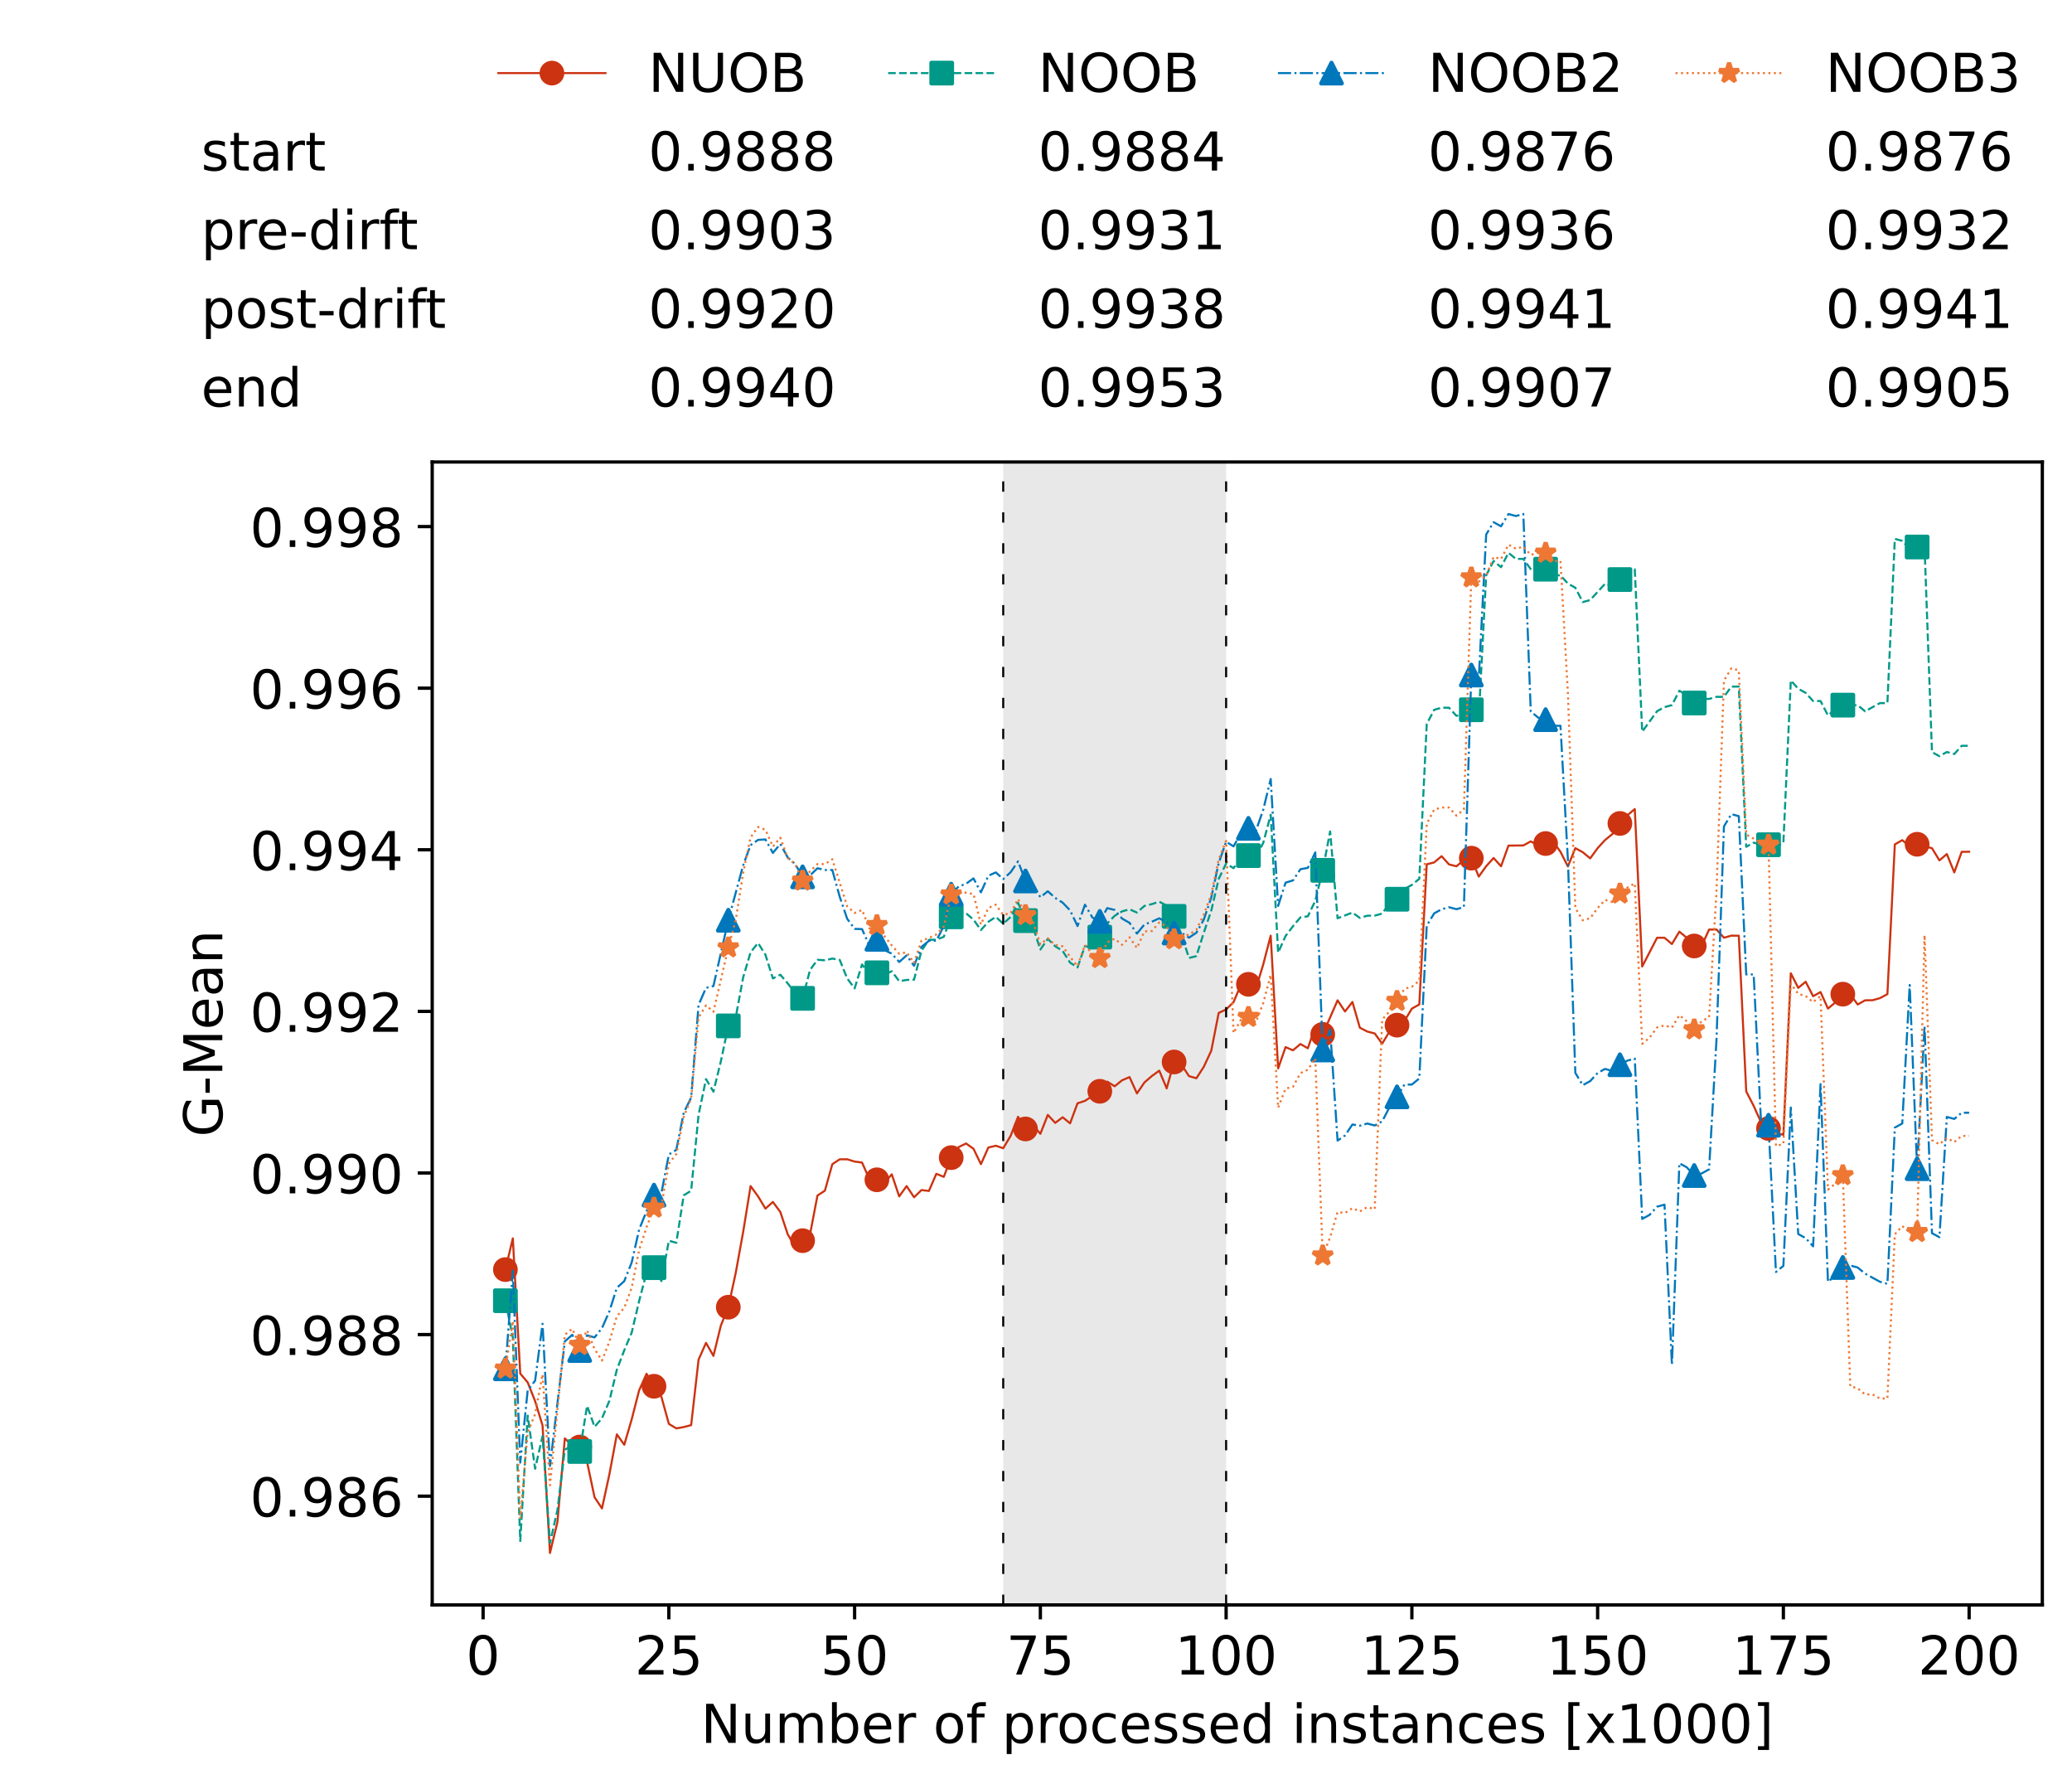 <?xml version="1.0" encoding="utf-8" standalone="no"?>
<!DOCTYPE svg PUBLIC "-//W3C//DTD SVG 1.1//EN"
  "http://www.w3.org/Graphics/SVG/1.1/DTD/svg11.dtd">
<!-- Created with matplotlib (https://matplotlib.org/) -->
<svg height="432.615pt" version="1.1" viewBox="0 0 502.65 432.615" width="502.65pt" xmlns="http://www.w3.org/2000/svg" xmlns:xlink="http://www.w3.org/1999/xlink">
 <defs>
  <style type="text/css">*{stroke-linecap:butt;stroke-linejoin:round;}</style>
 </defs>
 <g id="figure_1">
  <g id="patch_1">
   <path d="M 0 432.615 
L 502.65 432.615 
L 502.65 0 
L 0 0 
z
" style="fill:#ffffff;"/>
  </g>
  <g id="axes_1">
   <g id="patch_2">
    <path d="M 104.85 389.252 
L 495.45 389.252 
L 495.45 112.052 
L 104.85 112.052 
z
" style="fill:#ffffff;"/>
   </g>
   <g id="patch_3">
    <path clip-path="url(#p76260cd669)" d="M 297.446 389.252 
L 297.446 112.052 
L 243.372 112.052 
L 243.372 389.252 
z
" style="fill:#d3d3d3;opacity:0.5;"/>
   </g>
   <g id="matplotlib.axis_1">
    <g id="xtick_1">
     <g id="line2d_1">
      <defs>
       <path d="M 0 0 
L 0 3.5 
" id="m899ce70332" style="stroke:#000000;stroke-width:0.8;"/>
      </defs>
      <g>
       <use style="stroke:#000000;stroke-width:0.8;" x="117.197" xlink:href="#m899ce70332" y="389.252"/>
      </g>
     </g>
     <g id="text_1">
      <!-- 0 -->
      <g transform="translate(113.061 406.13)scale(0.13 -0.13)">
       <defs>
        <path d="M 31.781 66.406 
Q 24.172 66.406 20.328 58.906 
Q 16.5 51.422 16.5 36.375 
Q 16.5 21.391 20.328 13.891 
Q 24.172 6.391 31.781 6.391 
Q 39.453 6.391 43.281 13.891 
Q 47.125 21.391 47.125 36.375 
Q 47.125 51.422 43.281 58.906 
Q 39.453 66.406 31.781 66.406 
z
M 31.781 74.219 
Q 44.047 74.219 50.516 64.516 
Q 56.984 54.828 56.984 36.375 
Q 56.984 17.969 50.516 8.266 
Q 44.047 -1.422 31.781 -1.422 
Q 19.531 -1.422 13.062 8.266 
Q 6.594 17.969 6.594 36.375 
Q 6.594 54.828 13.062 64.516 
Q 19.531 74.219 31.781 74.219 
z
" id="DejaVuSans-48"/>
       </defs>
       <use xlink:href="#DejaVuSans-48"/>
      </g>
     </g>
    </g>
    <g id="xtick_2">
     <g id="line2d_2">
      <g>
       <use style="stroke:#000000;stroke-width:0.8;" x="162.259" xlink:href="#m899ce70332" y="389.252"/>
      </g>
     </g>
     <g id="text_2">
      <!-- 25 -->
      <g transform="translate(153.988 406.13)scale(0.13 -0.13)">
       <defs>
        <path d="M 19.188 8.297 
L 53.609 8.297 
L 53.609 0 
L 7.328 0 
L 7.328 8.297 
Q 12.938 14.109 22.625 23.891 
Q 32.328 33.688 34.812 36.531 
Q 39.547 41.844 41.422 45.531 
Q 43.312 49.219 43.312 52.781 
Q 43.312 58.594 39.234 62.25 
Q 35.156 65.922 28.609 65.922 
Q 23.969 65.922 18.812 64.312 
Q 13.672 62.703 7.812 59.422 
L 7.812 69.391 
Q 13.766 71.781 18.938 73 
Q 24.125 74.219 28.422 74.219 
Q 39.75 74.219 46.484 68.547 
Q 53.219 62.891 53.219 53.422 
Q 53.219 48.922 51.531 44.891 
Q 49.859 40.875 45.406 35.406 
Q 44.188 33.984 37.641 27.219 
Q 31.109 20.453 19.188 8.297 
z
" id="DejaVuSans-50"/>
        <path d="M 10.797 72.906 
L 49.516 72.906 
L 49.516 64.594 
L 19.828 64.594 
L 19.828 46.734 
Q 21.969 47.469 24.109 47.828 
Q 26.266 48.188 28.422 48.188 
Q 40.625 48.188 47.75 41.5 
Q 54.891 34.812 54.891 23.391 
Q 54.891 11.625 47.562 5.094 
Q 40.234 -1.422 26.906 -1.422 
Q 22.312 -1.422 17.547 -0.641 
Q 12.797 0.141 7.719 1.703 
L 7.719 11.625 
Q 12.109 9.234 16.797 8.062 
Q 21.484 6.891 26.703 6.891 
Q 35.156 6.891 40.078 11.328 
Q 45.016 15.766 45.016 23.391 
Q 45.016 31 40.078 35.438 
Q 35.156 39.891 26.703 39.891 
Q 22.75 39.891 18.812 39.016 
Q 14.891 38.141 10.797 36.281 
z
" id="DejaVuSans-53"/>
       </defs>
       <use xlink:href="#DejaVuSans-50"/>
       <use x="63.623" xlink:href="#DejaVuSans-53"/>
      </g>
     </g>
    </g>
    <g id="xtick_3">
     <g id="line2d_3">
      <g>
       <use style="stroke:#000000;stroke-width:0.8;" x="207.322" xlink:href="#m899ce70332" y="389.252"/>
      </g>
     </g>
     <g id="text_3">
      <!-- 50 -->
      <g transform="translate(199.05 406.13)scale(0.13 -0.13)">
       <use xlink:href="#DejaVuSans-53"/>
       <use x="63.623" xlink:href="#DejaVuSans-48"/>
      </g>
     </g>
    </g>
    <g id="xtick_4">
     <g id="line2d_4">
      <g>
       <use style="stroke:#000000;stroke-width:0.8;" x="252.384" xlink:href="#m899ce70332" y="389.252"/>
      </g>
     </g>
     <g id="text_4">
      <!-- 75 -->
      <g transform="translate(244.113 406.13)scale(0.13 -0.13)">
       <defs>
        <path d="M 8.203 72.906 
L 55.078 72.906 
L 55.078 68.703 
L 28.609 0 
L 18.312 0 
L 43.219 64.594 
L 8.203 64.594 
z
" id="DejaVuSans-55"/>
       </defs>
       <use xlink:href="#DejaVuSans-55"/>
       <use x="63.623" xlink:href="#DejaVuSans-53"/>
      </g>
     </g>
    </g>
    <g id="xtick_5">
     <g id="line2d_5">
      <g>
       <use style="stroke:#000000;stroke-width:0.8;" x="297.446" xlink:href="#m899ce70332" y="389.252"/>
      </g>
     </g>
     <g id="text_5">
      <!-- 100 -->
      <g transform="translate(285.039 406.13)scale(0.13 -0.13)">
       <defs>
        <path d="M 12.406 8.297 
L 28.516 8.297 
L 28.516 63.922 
L 10.984 60.406 
L 10.984 69.391 
L 28.422 72.906 
L 38.281 72.906 
L 38.281 8.297 
L 54.391 8.297 
L 54.391 0 
L 12.406 0 
z
" id="DejaVuSans-49"/>
       </defs>
       <use xlink:href="#DejaVuSans-49"/>
       <use x="63.623" xlink:href="#DejaVuSans-48"/>
       <use x="127.246" xlink:href="#DejaVuSans-48"/>
      </g>
     </g>
    </g>
    <g id="xtick_6">
     <g id="line2d_6">
      <g>
       <use style="stroke:#000000;stroke-width:0.8;" x="342.509" xlink:href="#m899ce70332" y="389.252"/>
      </g>
     </g>
     <g id="text_6">
      <!-- 125 -->
      <g transform="translate(330.102 406.13)scale(0.13 -0.13)">
       <use xlink:href="#DejaVuSans-49"/>
       <use x="63.623" xlink:href="#DejaVuSans-50"/>
       <use x="127.246" xlink:href="#DejaVuSans-53"/>
      </g>
     </g>
    </g>
    <g id="xtick_7">
     <g id="line2d_7">
      <g>
       <use style="stroke:#000000;stroke-width:0.8;" x="387.571" xlink:href="#m899ce70332" y="389.252"/>
      </g>
     </g>
     <g id="text_7">
      <!-- 150 -->
      <g transform="translate(375.164 406.13)scale(0.13 -0.13)">
       <use xlink:href="#DejaVuSans-49"/>
       <use x="63.623" xlink:href="#DejaVuSans-53"/>
       <use x="127.246" xlink:href="#DejaVuSans-48"/>
      </g>
     </g>
    </g>
    <g id="xtick_8">
     <g id="line2d_8">
      <g>
       <use style="stroke:#000000;stroke-width:0.8;" x="432.633" xlink:href="#m899ce70332" y="389.252"/>
      </g>
     </g>
     <g id="text_8">
      <!-- 175 -->
      <g transform="translate(420.226 406.13)scale(0.13 -0.13)">
       <use xlink:href="#DejaVuSans-49"/>
       <use x="63.623" xlink:href="#DejaVuSans-55"/>
       <use x="127.246" xlink:href="#DejaVuSans-53"/>
      </g>
     </g>
    </g>
    <g id="xtick_9">
     <g id="line2d_9">
      <g>
       <use style="stroke:#000000;stroke-width:0.8;" x="477.695" xlink:href="#m899ce70332" y="389.252"/>
      </g>
     </g>
     <g id="text_9">
      <!-- 200 -->
      <g transform="translate(465.289 406.13)scale(0.13 -0.13)">
       <use xlink:href="#DejaVuSans-50"/>
       <use x="63.623" xlink:href="#DejaVuSans-48"/>
       <use x="127.246" xlink:href="#DejaVuSans-48"/>
      </g>
     </g>
    </g>
    <g id="text_10">
     <!-- Number of processed instances [x1000] -->
     <g transform="translate(170.025 422.711)scale(0.13 -0.13)">
      <defs>
       <path d="M 9.812 72.906 
L 23.094 72.906 
L 55.422 11.922 
L 55.422 72.906 
L 64.984 72.906 
L 64.984 0 
L 51.703 0 
L 19.391 60.984 
L 19.391 0 
L 9.812 0 
z
" id="DejaVuSans-78"/>
       <path d="M 8.5 21.578 
L 8.5 54.688 
L 17.484 54.688 
L 17.484 21.922 
Q 17.484 14.156 20.5 10.266 
Q 23.531 6.391 29.594 6.391 
Q 36.859 6.391 41.078 11.031 
Q 45.312 15.672 45.312 23.688 
L 45.312 54.688 
L 54.297 54.688 
L 54.297 0 
L 45.312 0 
L 45.312 8.406 
Q 42.047 3.422 37.719 1 
Q 33.406 -1.422 27.688 -1.422 
Q 18.266 -1.422 13.375 4.438 
Q 8.5 10.297 8.5 21.578 
z
M 31.109 56 
z
" id="DejaVuSans-117"/>
       <path d="M 52 44.188 
Q 55.375 50.25 60.062 53.125 
Q 64.75 56 71.094 56 
Q 79.641 56 84.281 50.016 
Q 88.922 44.047 88.922 33.016 
L 88.922 0 
L 79.891 0 
L 79.891 32.719 
Q 79.891 40.578 77.094 44.375 
Q 74.312 48.188 68.609 48.188 
Q 61.625 48.188 57.562 43.547 
Q 53.516 38.922 53.516 30.906 
L 53.516 0 
L 44.484 0 
L 44.484 32.719 
Q 44.484 40.625 41.703 44.406 
Q 38.922 48.188 33.109 48.188 
Q 26.219 48.188 22.156 43.531 
Q 18.109 38.875 18.109 30.906 
L 18.109 0 
L 9.078 0 
L 9.078 54.688 
L 18.109 54.688 
L 18.109 46.188 
Q 21.188 51.219 25.484 53.609 
Q 29.781 56 35.688 56 
Q 41.656 56 45.828 52.969 
Q 50 49.953 52 44.188 
z
" id="DejaVuSans-109"/>
       <path d="M 48.688 27.297 
Q 48.688 37.203 44.609 42.844 
Q 40.531 48.484 33.406 48.484 
Q 26.266 48.484 22.188 42.844 
Q 18.109 37.203 18.109 27.297 
Q 18.109 17.391 22.188 11.75 
Q 26.266 6.109 33.406 6.109 
Q 40.531 6.109 44.609 11.75 
Q 48.688 17.391 48.688 27.297 
z
M 18.109 46.391 
Q 20.953 51.266 25.266 53.625 
Q 29.594 56 35.594 56 
Q 45.562 56 51.781 48.094 
Q 58.016 40.188 58.016 27.297 
Q 58.016 14.406 51.781 6.484 
Q 45.562 -1.422 35.594 -1.422 
Q 29.594 -1.422 25.266 0.953 
Q 20.953 3.328 18.109 8.203 
L 18.109 0 
L 9.078 0 
L 9.078 75.984 
L 18.109 75.984 
z
" id="DejaVuSans-98"/>
       <path d="M 56.203 29.594 
L 56.203 25.203 
L 14.891 25.203 
Q 15.484 15.922 20.484 11.062 
Q 25.484 6.203 34.422 6.203 
Q 39.594 6.203 44.453 7.469 
Q 49.312 8.734 54.109 11.281 
L 54.109 2.781 
Q 49.266 0.734 44.188 -0.344 
Q 39.109 -1.422 33.891 -1.422 
Q 20.797 -1.422 13.156 6.188 
Q 5.516 13.812 5.516 26.812 
Q 5.516 40.234 12.766 48.109 
Q 20.016 56 32.328 56 
Q 43.359 56 49.781 48.891 
Q 56.203 41.797 56.203 29.594 
z
M 47.219 32.234 
Q 47.125 39.594 43.094 43.984 
Q 39.062 48.391 32.422 48.391 
Q 24.906 48.391 20.391 44.141 
Q 15.875 39.891 15.188 32.172 
z
" id="DejaVuSans-101"/>
       <path d="M 41.109 46.297 
Q 39.594 47.172 37.812 47.578 
Q 36.031 48 33.891 48 
Q 26.266 48 22.188 43.047 
Q 18.109 38.094 18.109 28.812 
L 18.109 0 
L 9.078 0 
L 9.078 54.688 
L 18.109 54.688 
L 18.109 46.188 
Q 20.953 51.172 25.484 53.578 
Q 30.031 56 36.531 56 
Q 37.453 56 38.578 55.875 
Q 39.703 55.766 41.062 55.516 
z
" id="DejaVuSans-114"/>
       <path id="DejaVuSans-32"/>
       <path d="M 30.609 48.391 
Q 23.391 48.391 19.188 42.75 
Q 14.984 37.109 14.984 27.297 
Q 14.984 17.484 19.156 11.844 
Q 23.344 6.203 30.609 6.203 
Q 37.797 6.203 41.984 11.859 
Q 46.188 17.531 46.188 27.297 
Q 46.188 37.016 41.984 42.703 
Q 37.797 48.391 30.609 48.391 
z
M 30.609 56 
Q 42.328 56 49.016 48.375 
Q 55.719 40.766 55.719 27.297 
Q 55.719 13.875 49.016 6.219 
Q 42.328 -1.422 30.609 -1.422 
Q 18.844 -1.422 12.172 6.219 
Q 5.516 13.875 5.516 27.297 
Q 5.516 40.766 12.172 48.375 
Q 18.844 56 30.609 56 
z
" id="DejaVuSans-111"/>
       <path d="M 37.109 75.984 
L 37.109 68.5 
L 28.516 68.5 
Q 23.688 68.5 21.797 66.547 
Q 19.922 64.594 19.922 59.516 
L 19.922 54.688 
L 34.719 54.688 
L 34.719 47.703 
L 19.922 47.703 
L 19.922 0 
L 10.891 0 
L 10.891 47.703 
L 2.297 47.703 
L 2.297 54.688 
L 10.891 54.688 
L 10.891 58.5 
Q 10.891 67.625 15.141 71.797 
Q 19.391 75.984 28.609 75.984 
z
" id="DejaVuSans-102"/>
       <path d="M 18.109 8.203 
L 18.109 -20.797 
L 9.078 -20.797 
L 9.078 54.688 
L 18.109 54.688 
L 18.109 46.391 
Q 20.953 51.266 25.266 53.625 
Q 29.594 56 35.594 56 
Q 45.562 56 51.781 48.094 
Q 58.016 40.188 58.016 27.297 
Q 58.016 14.406 51.781 6.484 
Q 45.562 -1.422 35.594 -1.422 
Q 29.594 -1.422 25.266 0.953 
Q 20.953 3.328 18.109 8.203 
z
M 48.688 27.297 
Q 48.688 37.203 44.609 42.844 
Q 40.531 48.484 33.406 48.484 
Q 26.266 48.484 22.188 42.844 
Q 18.109 37.203 18.109 27.297 
Q 18.109 17.391 22.188 11.75 
Q 26.266 6.109 33.406 6.109 
Q 40.531 6.109 44.609 11.75 
Q 48.688 17.391 48.688 27.297 
z
" id="DejaVuSans-112"/>
       <path d="M 48.781 52.594 
L 48.781 44.188 
Q 44.969 46.297 41.141 47.344 
Q 37.312 48.391 33.406 48.391 
Q 24.656 48.391 19.812 42.844 
Q 14.984 37.312 14.984 27.297 
Q 14.984 17.281 19.812 11.734 
Q 24.656 6.203 33.406 6.203 
Q 37.312 6.203 41.141 7.25 
Q 44.969 8.297 48.781 10.406 
L 48.781 2.094 
Q 45.016 0.344 40.984 -0.531 
Q 36.969 -1.422 32.422 -1.422 
Q 20.062 -1.422 12.781 6.344 
Q 5.516 14.109 5.516 27.297 
Q 5.516 40.672 12.859 48.328 
Q 20.219 56 33.016 56 
Q 37.156 56 41.109 55.141 
Q 45.062 54.297 48.781 52.594 
z
" id="DejaVuSans-99"/>
       <path d="M 44.281 53.078 
L 44.281 44.578 
Q 40.484 46.531 36.375 47.5 
Q 32.281 48.484 27.875 48.484 
Q 21.188 48.484 17.844 46.438 
Q 14.5 44.391 14.5 40.281 
Q 14.5 37.156 16.891 35.375 
Q 19.281 33.594 26.516 31.984 
L 29.594 31.297 
Q 39.156 29.25 43.188 25.516 
Q 47.219 21.781 47.219 15.094 
Q 47.219 7.469 41.188 3.016 
Q 35.156 -1.422 24.609 -1.422 
Q 20.219 -1.422 15.453 -0.562 
Q 10.688 0.297 5.422 2 
L 5.422 11.281 
Q 10.406 8.688 15.234 7.391 
Q 20.062 6.109 24.812 6.109 
Q 31.156 6.109 34.562 8.281 
Q 37.984 10.453 37.984 14.406 
Q 37.984 18.062 35.516 20.016 
Q 33.062 21.969 24.703 23.781 
L 21.578 24.516 
Q 13.234 26.266 9.516 29.906 
Q 5.812 33.547 5.812 39.891 
Q 5.812 47.609 11.281 51.797 
Q 16.75 56 26.812 56 
Q 31.781 56 36.172 55.266 
Q 40.578 54.547 44.281 53.078 
z
" id="DejaVuSans-115"/>
       <path d="M 45.406 46.391 
L 45.406 75.984 
L 54.391 75.984 
L 54.391 0 
L 45.406 0 
L 45.406 8.203 
Q 42.578 3.328 38.25 0.953 
Q 33.938 -1.422 27.875 -1.422 
Q 17.969 -1.422 11.734 6.484 
Q 5.516 14.406 5.516 27.297 
Q 5.516 40.188 11.734 48.094 
Q 17.969 56 27.875 56 
Q 33.938 56 38.25 53.625 
Q 42.578 51.266 45.406 46.391 
z
M 14.797 27.297 
Q 14.797 17.391 18.875 11.75 
Q 22.953 6.109 30.078 6.109 
Q 37.203 6.109 41.297 11.75 
Q 45.406 17.391 45.406 27.297 
Q 45.406 37.203 41.297 42.844 
Q 37.203 48.484 30.078 48.484 
Q 22.953 48.484 18.875 42.844 
Q 14.797 37.203 14.797 27.297 
z
" id="DejaVuSans-100"/>
       <path d="M 9.422 54.688 
L 18.406 54.688 
L 18.406 0 
L 9.422 0 
z
M 9.422 75.984 
L 18.406 75.984 
L 18.406 64.594 
L 9.422 64.594 
z
" id="DejaVuSans-105"/>
       <path d="M 54.891 33.016 
L 54.891 0 
L 45.906 0 
L 45.906 32.719 
Q 45.906 40.484 42.875 44.328 
Q 39.844 48.188 33.797 48.188 
Q 26.516 48.188 22.312 43.547 
Q 18.109 38.922 18.109 30.906 
L 18.109 0 
L 9.078 0 
L 9.078 54.688 
L 18.109 54.688 
L 18.109 46.188 
Q 21.344 51.125 25.703 53.562 
Q 30.078 56 35.797 56 
Q 45.219 56 50.047 50.172 
Q 54.891 44.344 54.891 33.016 
z
" id="DejaVuSans-110"/>
       <path d="M 18.312 70.219 
L 18.312 54.688 
L 36.812 54.688 
L 36.812 47.703 
L 18.312 47.703 
L 18.312 18.016 
Q 18.312 11.328 20.141 9.422 
Q 21.969 7.516 27.594 7.516 
L 36.812 7.516 
L 36.812 0 
L 27.594 0 
Q 17.188 0 13.234 3.875 
Q 9.281 7.766 9.281 18.016 
L 9.281 47.703 
L 2.688 47.703 
L 2.688 54.688 
L 9.281 54.688 
L 9.281 70.219 
z
" id="DejaVuSans-116"/>
       <path d="M 34.281 27.484 
Q 23.391 27.484 19.188 25 
Q 14.984 22.516 14.984 16.5 
Q 14.984 11.719 18.141 8.906 
Q 21.297 6.109 26.703 6.109 
Q 34.188 6.109 38.703 11.406 
Q 43.219 16.703 43.219 25.484 
L 43.219 27.484 
z
M 52.203 31.203 
L 52.203 0 
L 43.219 0 
L 43.219 8.297 
Q 40.141 3.328 35.547 0.953 
Q 30.953 -1.422 24.312 -1.422 
Q 15.922 -1.422 10.953 3.297 
Q 6 8.016 6 15.922 
Q 6 25.141 12.172 29.828 
Q 18.359 34.516 30.609 34.516 
L 43.219 34.516 
L 43.219 35.406 
Q 43.219 41.609 39.141 45 
Q 35.062 48.391 27.688 48.391 
Q 23 48.391 18.547 47.266 
Q 14.109 46.141 10.016 43.891 
L 10.016 52.203 
Q 14.938 54.109 19.578 55.047 
Q 24.219 56 28.609 56 
Q 40.484 56 46.344 49.844 
Q 52.203 43.703 52.203 31.203 
z
" id="DejaVuSans-97"/>
       <path d="M 8.594 75.984 
L 29.297 75.984 
L 29.297 69 
L 17.578 69 
L 17.578 -6.203 
L 29.297 -6.203 
L 29.297 -13.188 
L 8.594 -13.188 
z
" id="DejaVuSans-91"/>
       <path d="M 54.891 54.688 
L 35.109 28.078 
L 55.906 0 
L 45.312 0 
L 29.391 21.484 
L 13.484 0 
L 2.875 0 
L 24.125 28.609 
L 4.688 54.688 
L 15.281 54.688 
L 29.781 35.203 
L 44.281 54.688 
z
" id="DejaVuSans-120"/>
       <path d="M 30.422 75.984 
L 30.422 -13.188 
L 9.719 -13.188 
L 9.719 -6.203 
L 21.391 -6.203 
L 21.391 69 
L 9.719 69 
L 9.719 75.984 
z
" id="DejaVuSans-93"/>
      </defs>
      <use xlink:href="#DejaVuSans-78"/>
      <use x="74.805" xlink:href="#DejaVuSans-117"/>
      <use x="138.184" xlink:href="#DejaVuSans-109"/>
      <use x="235.596" xlink:href="#DejaVuSans-98"/>
      <use x="299.072" xlink:href="#DejaVuSans-101"/>
      <use x="360.596" xlink:href="#DejaVuSans-114"/>
      <use x="401.709" xlink:href="#DejaVuSans-32"/>
      <use x="433.496" xlink:href="#DejaVuSans-111"/>
      <use x="494.678" xlink:href="#DejaVuSans-102"/>
      <use x="529.883" xlink:href="#DejaVuSans-32"/>
      <use x="561.67" xlink:href="#DejaVuSans-112"/>
      <use x="625.146" xlink:href="#DejaVuSans-114"/>
      <use x="664.01" xlink:href="#DejaVuSans-111"/>
      <use x="725.191" xlink:href="#DejaVuSans-99"/>
      <use x="780.172" xlink:href="#DejaVuSans-101"/>
      <use x="841.695" xlink:href="#DejaVuSans-115"/>
      <use x="893.795" xlink:href="#DejaVuSans-115"/>
      <use x="945.895" xlink:href="#DejaVuSans-101"/>
      <use x="1007.418" xlink:href="#DejaVuSans-100"/>
      <use x="1070.895" xlink:href="#DejaVuSans-32"/>
      <use x="1102.682" xlink:href="#DejaVuSans-105"/>
      <use x="1130.465" xlink:href="#DejaVuSans-110"/>
      <use x="1193.844" xlink:href="#DejaVuSans-115"/>
      <use x="1245.943" xlink:href="#DejaVuSans-116"/>
      <use x="1285.152" xlink:href="#DejaVuSans-97"/>
      <use x="1346.432" xlink:href="#DejaVuSans-110"/>
      <use x="1409.811" xlink:href="#DejaVuSans-99"/>
      <use x="1464.791" xlink:href="#DejaVuSans-101"/>
      <use x="1526.314" xlink:href="#DejaVuSans-115"/>
      <use x="1578.414" xlink:href="#DejaVuSans-32"/>
      <use x="1610.201" xlink:href="#DejaVuSans-91"/>
      <use x="1649.215" xlink:href="#DejaVuSans-120"/>
      <use x="1708.395" xlink:href="#DejaVuSans-49"/>
      <use x="1772.018" xlink:href="#DejaVuSans-48"/>
      <use x="1835.641" xlink:href="#DejaVuSans-48"/>
      <use x="1899.264" xlink:href="#DejaVuSans-48"/>
      <use x="1962.887" xlink:href="#DejaVuSans-93"/>
     </g>
    </g>
   </g>
   <g id="matplotlib.axis_2">
    <g id="ytick_1">
     <g id="line2d_10">
      <defs>
       <path d="M 0 0 
L -3.5 0 
" id="m44daa981e7" style="stroke:#000000;stroke-width:0.8;"/>
      </defs>
      <g>
       <use style="stroke:#000000;stroke-width:0.8;" x="104.85" xlink:href="#m44daa981e7" y="362.875"/>
      </g>
     </g>
     <g id="text_11">
      <!-- 0.986 -->
      <g transform="translate(60.633 367.814)scale(0.13 -0.13)">
       <defs>
        <path d="M 10.688 12.406 
L 21 12.406 
L 21 0 
L 10.688 0 
z
" id="DejaVuSans-46"/>
        <path d="M 10.984 1.516 
L 10.984 10.5 
Q 14.703 8.734 18.5 7.812 
Q 22.312 6.891 25.984 6.891 
Q 35.75 6.891 40.891 13.453 
Q 46.047 20.016 46.781 33.406 
Q 43.953 29.203 39.594 26.953 
Q 35.25 24.703 29.984 24.703 
Q 19.047 24.703 12.672 31.312 
Q 6.297 37.938 6.297 49.422 
Q 6.297 60.641 12.938 67.422 
Q 19.578 74.219 30.609 74.219 
Q 43.266 74.219 49.922 64.516 
Q 56.594 54.828 56.594 36.375 
Q 56.594 19.141 48.406 8.859 
Q 40.234 -1.422 26.422 -1.422 
Q 22.703 -1.422 18.891 -0.688 
Q 15.094 0.047 10.984 1.516 
z
M 30.609 32.422 
Q 37.25 32.422 41.125 36.953 
Q 45.016 41.5 45.016 49.422 
Q 45.016 57.281 41.125 61.844 
Q 37.25 66.406 30.609 66.406 
Q 23.969 66.406 20.094 61.844 
Q 16.219 57.281 16.219 49.422 
Q 16.219 41.5 20.094 36.953 
Q 23.969 32.422 30.609 32.422 
z
" id="DejaVuSans-57"/>
        <path d="M 31.781 34.625 
Q 24.75 34.625 20.719 30.859 
Q 16.703 27.094 16.703 20.516 
Q 16.703 13.922 20.719 10.156 
Q 24.75 6.391 31.781 6.391 
Q 38.812 6.391 42.859 10.172 
Q 46.922 13.969 46.922 20.516 
Q 46.922 27.094 42.891 30.859 
Q 38.875 34.625 31.781 34.625 
z
M 21.922 38.812 
Q 15.578 40.375 12.031 44.719 
Q 8.5 49.078 8.5 55.328 
Q 8.5 64.062 14.719 69.141 
Q 20.953 74.219 31.781 74.219 
Q 42.672 74.219 48.875 69.141 
Q 55.078 64.062 55.078 55.328 
Q 55.078 49.078 51.531 44.719 
Q 48 40.375 41.703 38.812 
Q 48.828 37.156 52.797 32.312 
Q 56.781 27.484 56.781 20.516 
Q 56.781 9.906 50.312 4.234 
Q 43.844 -1.422 31.781 -1.422 
Q 19.734 -1.422 13.25 4.234 
Q 6.781 9.906 6.781 20.516 
Q 6.781 27.484 10.781 32.312 
Q 14.797 37.156 21.922 38.812 
z
M 18.312 54.391 
Q 18.312 48.734 21.844 45.562 
Q 25.391 42.391 31.781 42.391 
Q 38.141 42.391 41.719 45.562 
Q 45.312 48.734 45.312 54.391 
Q 45.312 60.062 41.719 63.234 
Q 38.141 66.406 31.781 66.406 
Q 25.391 66.406 21.844 63.234 
Q 18.312 60.062 18.312 54.391 
z
" id="DejaVuSans-56"/>
        <path d="M 33.016 40.375 
Q 26.375 40.375 22.484 35.828 
Q 18.609 31.297 18.609 23.391 
Q 18.609 15.531 22.484 10.953 
Q 26.375 6.391 33.016 6.391 
Q 39.656 6.391 43.531 10.953 
Q 47.406 15.531 47.406 23.391 
Q 47.406 31.297 43.531 35.828 
Q 39.656 40.375 33.016 40.375 
z
M 52.594 71.297 
L 52.594 62.312 
Q 48.875 64.062 45.094 64.984 
Q 41.312 65.922 37.594 65.922 
Q 27.828 65.922 22.672 59.328 
Q 17.531 52.734 16.797 39.406 
Q 19.672 43.656 24.016 45.922 
Q 28.375 48.188 33.594 48.188 
Q 44.578 48.188 50.953 41.516 
Q 57.328 34.859 57.328 23.391 
Q 57.328 12.156 50.688 5.359 
Q 44.047 -1.422 33.016 -1.422 
Q 20.359 -1.422 13.672 8.266 
Q 6.984 17.969 6.984 36.375 
Q 6.984 53.656 15.188 63.938 
Q 23.391 74.219 37.203 74.219 
Q 40.922 74.219 44.703 73.484 
Q 48.484 72.75 52.594 71.297 
z
" id="DejaVuSans-54"/>
       </defs>
       <use xlink:href="#DejaVuSans-48"/>
       <use x="63.623" xlink:href="#DejaVuSans-46"/>
       <use x="95.41" xlink:href="#DejaVuSans-57"/>
       <use x="159.033" xlink:href="#DejaVuSans-56"/>
       <use x="222.656" xlink:href="#DejaVuSans-54"/>
      </g>
     </g>
    </g>
    <g id="ytick_2">
     <g id="line2d_11">
      <g>
       <use style="stroke:#000000;stroke-width:0.8;" x="104.85" xlink:href="#m44daa981e7" y="323.681"/>
      </g>
     </g>
     <g id="text_12">
      <!-- 0.988 -->
      <g transform="translate(60.633 328.62)scale(0.13 -0.13)">
       <use xlink:href="#DejaVuSans-48"/>
       <use x="63.623" xlink:href="#DejaVuSans-46"/>
       <use x="95.41" xlink:href="#DejaVuSans-57"/>
       <use x="159.033" xlink:href="#DejaVuSans-56"/>
       <use x="222.656" xlink:href="#DejaVuSans-56"/>
      </g>
     </g>
    </g>
    <g id="ytick_3">
     <g id="line2d_12">
      <g>
       <use style="stroke:#000000;stroke-width:0.8;" x="104.85" xlink:href="#m44daa981e7" y="284.488"/>
      </g>
     </g>
     <g id="text_13">
      <!-- 0.990 -->
      <g transform="translate(60.633 289.427)scale(0.13 -0.13)">
       <use xlink:href="#DejaVuSans-48"/>
       <use x="63.623" xlink:href="#DejaVuSans-46"/>
       <use x="95.41" xlink:href="#DejaVuSans-57"/>
       <use x="159.033" xlink:href="#DejaVuSans-57"/>
       <use x="222.656" xlink:href="#DejaVuSans-48"/>
      </g>
     </g>
    </g>
    <g id="ytick_4">
     <g id="line2d_13">
      <g>
       <use style="stroke:#000000;stroke-width:0.8;" x="104.85" xlink:href="#m44daa981e7" y="245.294"/>
      </g>
     </g>
     <g id="text_14">
      <!-- 0.992 -->
      <g transform="translate(60.633 250.233)scale(0.13 -0.13)">
       <use xlink:href="#DejaVuSans-48"/>
       <use x="63.623" xlink:href="#DejaVuSans-46"/>
       <use x="95.41" xlink:href="#DejaVuSans-57"/>
       <use x="159.033" xlink:href="#DejaVuSans-57"/>
       <use x="222.656" xlink:href="#DejaVuSans-50"/>
      </g>
     </g>
    </g>
    <g id="ytick_5">
     <g id="line2d_14">
      <g>
       <use style="stroke:#000000;stroke-width:0.8;" x="104.85" xlink:href="#m44daa981e7" y="206.101"/>
      </g>
     </g>
     <g id="text_15">
      <!-- 0.994 -->
      <g transform="translate(60.633 211.039)scale(0.13 -0.13)">
       <defs>
        <path d="M 37.797 64.312 
L 12.891 25.391 
L 37.797 25.391 
z
M 35.203 72.906 
L 47.609 72.906 
L 47.609 25.391 
L 58.016 25.391 
L 58.016 17.188 
L 47.609 17.188 
L 47.609 0 
L 37.797 0 
L 37.797 17.188 
L 4.891 17.188 
L 4.891 26.703 
z
" id="DejaVuSans-52"/>
       </defs>
       <use xlink:href="#DejaVuSans-48"/>
       <use x="63.623" xlink:href="#DejaVuSans-46"/>
       <use x="95.41" xlink:href="#DejaVuSans-57"/>
       <use x="159.033" xlink:href="#DejaVuSans-57"/>
       <use x="222.656" xlink:href="#DejaVuSans-52"/>
      </g>
     </g>
    </g>
    <g id="ytick_6">
     <g id="line2d_15">
      <g>
       <use style="stroke:#000000;stroke-width:0.8;" x="104.85" xlink:href="#m44daa981e7" y="166.907"/>
      </g>
     </g>
     <g id="text_16">
      <!-- 0.996 -->
      <g transform="translate(60.633 171.846)scale(0.13 -0.13)">
       <use xlink:href="#DejaVuSans-48"/>
       <use x="63.623" xlink:href="#DejaVuSans-46"/>
       <use x="95.41" xlink:href="#DejaVuSans-57"/>
       <use x="159.033" xlink:href="#DejaVuSans-57"/>
       <use x="222.656" xlink:href="#DejaVuSans-54"/>
      </g>
     </g>
    </g>
    <g id="ytick_7">
     <g id="line2d_16">
      <g>
       <use style="stroke:#000000;stroke-width:0.8;" x="104.85" xlink:href="#m44daa981e7" y="127.713"/>
      </g>
     </g>
     <g id="text_17">
      <!-- 0.998 -->
      <g transform="translate(60.633 132.652)scale(0.13 -0.13)">
       <use xlink:href="#DejaVuSans-48"/>
       <use x="63.623" xlink:href="#DejaVuSans-46"/>
       <use x="95.41" xlink:href="#DejaVuSans-57"/>
       <use x="159.033" xlink:href="#DejaVuSans-57"/>
       <use x="222.656" xlink:href="#DejaVuSans-56"/>
      </g>
     </g>
    </g>
    <g id="text_18">
     <!-- G-Mean -->
     <g transform="translate(53.93 275.744)rotate(-90)scale(0.13 -0.13)">
      <defs>
       <path d="M 59.516 10.406 
L 59.516 29.984 
L 43.406 29.984 
L 43.406 38.094 
L 69.281 38.094 
L 69.281 6.781 
Q 63.578 2.734 56.688 0.656 
Q 49.812 -1.422 42 -1.422 
Q 24.906 -1.422 15.25 8.562 
Q 5.609 18.562 5.609 36.375 
Q 5.609 54.25 15.25 64.234 
Q 24.906 74.219 42 74.219 
Q 49.125 74.219 55.547 72.453 
Q 61.969 70.703 67.391 67.281 
L 67.391 56.781 
Q 61.922 61.422 55.766 63.766 
Q 49.609 66.109 42.828 66.109 
Q 29.438 66.109 22.719 58.641 
Q 16.016 51.172 16.016 36.375 
Q 16.016 21.625 22.719 14.156 
Q 29.438 6.688 42.828 6.688 
Q 48.047 6.688 52.141 7.594 
Q 56.25 8.5 59.516 10.406 
z
" id="DejaVuSans-71"/>
       <path d="M 4.891 31.391 
L 31.203 31.391 
L 31.203 23.391 
L 4.891 23.391 
z
" id="DejaVuSans-45"/>
       <path d="M 9.812 72.906 
L 24.516 72.906 
L 43.109 23.297 
L 61.812 72.906 
L 76.516 72.906 
L 76.516 0 
L 66.891 0 
L 66.891 64.016 
L 48.094 14.016 
L 38.188 14.016 
L 19.391 64.016 
L 19.391 0 
L 9.812 0 
z
" id="DejaVuSans-77"/>
      </defs>
      <use xlink:href="#DejaVuSans-71"/>
      <use x="77.49" xlink:href="#DejaVuSans-45"/>
      <use x="113.574" xlink:href="#DejaVuSans-77"/>
      <use x="199.854" xlink:href="#DejaVuSans-101"/>
      <use x="261.377" xlink:href="#DejaVuSans-97"/>
      <use x="322.656" xlink:href="#DejaVuSans-110"/>
     </g>
    </g>
   </g>
   <g id="line2d_17"/>
   <g id="line2d_18"/>
   <g id="line2d_19"/>
   <g id="line2d_20"/>
   <g id="line2d_21"/>
   <g id="line2d_22">
    <path clip-path="url(#p76260cd669)" d="M 122.605 307.918 
L 124.407 300.345 
L 126.21 333.136 
L 128.012 335.278 
L 129.815 339.833 
L 131.617 345.72 
L 133.419 376.652 
L 135.222 369.197 
L 137.024 348.857 
L 138.827 350.592 
L 140.629 350.955 
L 142.432 354.635 
L 144.234 363.139 
L 146.037 365.839 
L 147.839 357.544 
L 149.642 347.884 
L 151.444 350.403 
L 153.247 344.233 
L 155.049 337.2 
L 156.852 333.185 
L 158.654 336.218 
L 160.457 338.791 
L 162.259 345.337 
L 164.062 346.429 
L 165.864 346.111 
L 167.667 345.65 
L 169.469 329.752 
L 171.272 325.691 
L 173.074 328.848 
L 174.877 321.486 
L 176.679 317.043 
L 178.482 308.715 
L 180.284 298.801 
L 182.087 287.666 
L 183.889 290.142 
L 185.692 293.136 
L 187.494 291.51 
L 189.297 293.943 
L 191.099 299.356 
L 192.902 302.501 
L 196.507 299.366 
L 198.309 289.957 
L 200.112 288.781 
L 201.914 282.357 
L 203.717 281.169 
L 205.519 281.161 
L 207.322 281.719 
L 209.124 281.963 
L 210.927 286.009 
L 212.729 286.142 
L 214.532 286.904 
L 216.334 284.812 
L 218.137 290.163 
L 219.939 287.666 
L 221.742 290.376 
L 223.544 288.631 
L 225.347 288.848 
L 227.149 284.684 
L 228.952 285.425 
L 230.754 280.766 
L 232.557 278.208 
L 234.359 277.334 
L 236.162 278.617 
L 237.964 282.348 
L 239.767 278.315 
L 241.569 277.878 
L 243.372 278.485 
L 245.174 275.478 
L 246.976 270.854 
L 248.779 273.811 
L 250.581 272.865 
L 252.384 274.993 
L 254.186 270.399 
L 255.989 272.335 
L 257.791 270.977 
L 259.594 272.446 
L 261.396 267.589 
L 263.199 266.998 
L 266.804 264.675 
L 268.606 262.328 
L 270.409 263.459 
L 272.211 262.005 
L 274.014 261.23 
L 275.816 265.193 
L 277.619 262.544 
L 279.421 260.981 
L 281.224 259.673 
L 283.026 263.966 
L 284.829 257.567 
L 286.631 258.234 
L 288.434 260.993 
L 290.236 261.513 
L 292.039 258.723 
L 293.841 254.837 
L 295.644 245.668 
L 297.446 244.836 
L 299.249 243.04 
L 301.051 238.801 
L 302.854 238.729 
L 304.656 239.823 
L 306.459 233.879 
L 308.261 226.933 
L 310.064 259.131 
L 311.866 253.962 
L 313.669 254.733 
L 315.471 253.209 
L 317.274 254.243 
L 319.076 248.978 
L 320.879 250.87 
L 324.484 242.613 
L 326.286 245.317 
L 328.089 243.015 
L 329.891 249.259 
L 331.694 250.184 
L 333.496 250.645 
L 335.299 253.13 
L 337.101 250.153 
L 338.904 248.632 
L 340.706 247.618 
L 342.509 244.625 
L 344.311 243.621 
L 346.114 209.628 
L 347.916 209.165 
L 349.719 207.656 
L 351.521 209.65 
L 353.324 210.101 
L 355.126 208.593 
L 356.928 208.13 
L 358.731 212.604 
L 360.533 210.086 
L 362.336 208.094 
L 364.138 210.099 
L 365.941 205.087 
L 369.546 205.052 
L 371.348 204.062 
L 373.151 205.084 
L 376.756 204.102 
L 378.558 206.59 
L 380.361 210.134 
L 382.163 205.71 
L 383.966 206.687 
L 385.768 208.18 
L 387.571 205.705 
L 389.373 203.739 
L 391.176 202.26 
L 392.978 199.715 
L 394.781 197.734 
L 396.583 196.222 
L 398.386 234.408 
L 401.991 227.439 
L 403.793 227.439 
L 405.596 228.962 
L 407.398 225.964 
L 409.201 227.449 
L 411.003 229.435 
L 412.806 229.417 
L 414.608 225.45 
L 416.411 225.434 
L 418.213 227.433 
L 420.016 226.927 
L 421.818 226.938 
L 423.621 264.719 
L 425.423 268.205 
L 427.226 272.202 
L 429.028 273.697 
L 430.831 274.734 
L 432.633 275.237 
L 434.436 236.052 
L 436.238 239.585 
L 438.041 238.112 
L 439.843 241.611 
L 441.646 240.612 
L 443.448 244.608 
L 445.251 243.113 
L 447.053 241.118 
L 448.856 241.154 
L 450.658 243.628 
L 452.461 242.605 
L 454.263 242.589 
L 456.066 242.083 
L 457.868 241.106 
L 459.671 204.793 
L 461.473 203.769 
L 463.276 205.232 
L 465.078 204.764 
L 468.683 205.72 
L 470.485 208.668 
L 472.288 207.139 
L 474.09 211.586 
L 475.893 206.598 
L 477.695 206.576 
L 477.695 206.576 
" style="fill:none;stroke:#cc3311;stroke-linecap:square;stroke-width:0.5;"/>
    <defs>
     <path d="M 0 2.5 
C 0.663 2.5 1.299 2.237 1.768 1.768 
C 2.237 1.299 2.5 0.663 2.5 0 
C 2.5 -0.663 2.237 -1.299 1.768 -1.768 
C 1.299 -2.237 0.663 -2.5 0 -2.5 
C -0.663 -2.5 -1.299 -2.237 -1.768 -1.768 
C -2.237 -1.299 -2.5 -0.663 -2.5 0 
C -2.5 0.663 -2.237 1.299 -1.768 1.768 
C -1.299 2.237 -0.663 2.5 0 2.5 
z
" id="m4f17ec6693" style="stroke:#cc3311;"/>
    </defs>
    <g clip-path="url(#p76260cd669)">
     <use style="fill:#cc3311;stroke:#cc3311;" x="122.605" xlink:href="#m4f17ec6693" y="307.918"/>
     <use style="fill:#cc3311;stroke:#cc3311;" x="140.629" xlink:href="#m4f17ec6693" y="350.955"/>
     <use style="fill:#cc3311;stroke:#cc3311;" x="158.654" xlink:href="#m4f17ec6693" y="336.218"/>
     <use style="fill:#cc3311;stroke:#cc3311;" x="176.679" xlink:href="#m4f17ec6693" y="317.043"/>
     <use style="fill:#cc3311;stroke:#cc3311;" x="194.704" xlink:href="#m4f17ec6693" y="300.905"/>
     <use style="fill:#cc3311;stroke:#cc3311;" x="212.729" xlink:href="#m4f17ec6693" y="286.142"/>
     <use style="fill:#cc3311;stroke:#cc3311;" x="230.754" xlink:href="#m4f17ec6693" y="280.766"/>
     <use style="fill:#cc3311;stroke:#cc3311;" x="248.779" xlink:href="#m4f17ec6693" y="273.811"/>
     <use style="fill:#cc3311;stroke:#cc3311;" x="266.804" xlink:href="#m4f17ec6693" y="264.675"/>
     <use style="fill:#cc3311;stroke:#cc3311;" x="284.829" xlink:href="#m4f17ec6693" y="257.567"/>
     <use style="fill:#cc3311;stroke:#cc3311;" x="302.854" xlink:href="#m4f17ec6693" y="238.729"/>
     <use style="fill:#cc3311;stroke:#cc3311;" x="320.879" xlink:href="#m4f17ec6693" y="250.87"/>
     <use style="fill:#cc3311;stroke:#cc3311;" x="338.904" xlink:href="#m4f17ec6693" y="248.632"/>
     <use style="fill:#cc3311;stroke:#cc3311;" x="356.928" xlink:href="#m4f17ec6693" y="208.13"/>
     <use style="fill:#cc3311;stroke:#cc3311;" x="374.953" xlink:href="#m4f17ec6693" y="204.586"/>
     <use style="fill:#cc3311;stroke:#cc3311;" x="392.978" xlink:href="#m4f17ec6693" y="199.715"/>
     <use style="fill:#cc3311;stroke:#cc3311;" x="411.003" xlink:href="#m4f17ec6693" y="229.435"/>
     <use style="fill:#cc3311;stroke:#cc3311;" x="429.028" xlink:href="#m4f17ec6693" y="273.697"/>
     <use style="fill:#cc3311;stroke:#cc3311;" x="447.053" xlink:href="#m4f17ec6693" y="241.118"/>
     <use style="fill:#cc3311;stroke:#cc3311;" x="465.078" xlink:href="#m4f17ec6693" y="204.764"/>
    </g>
   </g>
   <g id="line2d_23"/>
   <g id="line2d_24"/>
   <g id="line2d_25"/>
   <g id="line2d_26"/>
   <g id="line2d_27">
    <path clip-path="url(#p76260cd669)" d="M 122.605 315.468 
L 124.407 324.403 
L 126.21 373.745 
L 128.012 343.341 
L 129.815 356.223 
L 131.617 348.305 
L 133.419 374.242 
L 135.222 366.278 
L 137.024 351.58 
L 138.827 350.667 
L 140.629 352.034 
L 142.432 340.957 
L 144.234 346.049 
L 146.037 343.982 
L 147.839 339.721 
L 149.642 332.205 
L 151.444 327.483 
L 153.247 323.19 
L 155.049 315.538 
L 156.852 308.639 
L 158.654 307.451 
L 160.457 310.711 
L 162.259 300.912 
L 164.062 301.421 
L 165.864 289.915 
L 167.667 288.775 
L 169.469 270.371 
L 171.272 261.719 
L 173.074 264.764 
L 174.877 257.397 
L 176.679 248.81 
L 178.482 246.714 
L 180.284 237.048 
L 182.087 230.948 
L 183.889 228.704 
L 185.692 231.559 
L 187.494 237.304 
L 189.297 236.402 
L 191.099 238.503 
L 192.902 240.864 
L 194.704 242.129 
L 196.507 235.254 
L 198.309 232.783 
L 200.112 232.906 
L 201.914 232.483 
L 203.717 232.805 
L 205.519 237.302 
L 207.322 239.723 
L 209.124 233.913 
L 210.927 236.308 
L 212.729 235.939 
L 214.532 236.407 
L 216.334 235.555 
L 218.137 237.974 
L 219.939 237.668 
L 221.742 237.603 
L 223.544 230.575 
L 225.347 227.94 
L 227.149 227.904 
L 228.952 227.216 
L 230.754 222.359 
L 232.557 221.109 
L 234.359 221.5 
L 236.162 223.047 
L 237.964 225.568 
L 239.767 223.569 
L 241.569 222.369 
L 243.372 224.03 
L 245.174 222.384 
L 246.976 218.939 
L 248.779 223.281 
L 250.581 224.834 
L 252.384 230.296 
L 254.186 227.709 
L 255.989 229.501 
L 257.791 230.646 
L 259.594 233.469 
L 261.396 234.643 
L 263.199 229.463 
L 265.001 229.862 
L 266.804 227.277 
L 268.606 223.975 
L 270.409 222.114 
L 272.211 221.041 
L 274.014 220.531 
L 275.816 221.33 
L 277.619 219.717 
L 279.421 219.281 
L 281.224 218.684 
L 283.026 219.638 
L 284.829 222.249 
L 286.631 226.712 
L 288.434 232.34 
L 290.236 231.891 
L 292.039 226.189 
L 293.841 220.856 
L 295.644 213.163 
L 297.446 209.439 
L 299.249 210.57 
L 301.051 208.001 
L 302.854 207.507 
L 304.656 207.888 
L 306.459 204.416 
L 308.261 197.608 
L 310.064 231.044 
L 311.866 227.008 
L 313.669 224.638 
L 315.471 222.498 
L 317.274 222.231 
L 319.076 218.485 
L 320.879 211.089 
L 322.681 201.65 
L 324.484 222.706 
L 328.089 221.33 
L 329.891 222.623 
L 331.694 222.092 
L 333.496 222.076 
L 335.299 221.577 
L 337.101 219.103 
L 338.904 218.096 
L 340.706 215.612 
L 342.509 214.619 
L 344.311 213.13 
L 346.114 175.616 
L 347.916 172.152 
L 349.719 171.645 
L 351.521 171.649 
L 353.324 173.614 
L 355.126 173.114 
L 356.928 172.139 
L 358.731 174.12 
L 360.533 139.541 
L 362.336 136.062 
L 364.138 137.561 
L 365.941 134.079 
L 367.743 135.553 
L 369.546 135.549 
L 371.348 138.036 
L 373.151 139.04 
L 374.953 138.047 
L 376.756 139.535 
L 378.558 139.535 
L 380.361 141.539 
L 382.163 142.545 
L 383.966 146.02 
L 385.768 145.527 
L 389.373 141.578 
L 391.176 142.077 
L 394.781 139.08 
L 396.583 138.076 
L 398.386 177.452 
L 401.991 172.489 
L 403.793 171.501 
L 405.596 171.014 
L 407.398 167.534 
L 409.201 168.522 
L 411.003 170.505 
L 412.806 169.508 
L 414.608 169.512 
L 416.411 169.008 
L 418.213 169.014 
L 420.016 166.525 
L 421.818 166.529 
L 423.621 205.375 
L 425.423 204.377 
L 427.226 204.879 
L 429.028 204.883 
L 430.831 205.393 
L 432.633 204.407 
L 434.436 165.032 
L 436.238 167.044 
L 438.041 168.037 
L 439.843 170.026 
L 441.646 170.026 
L 443.448 173.506 
L 445.251 172.016 
L 447.053 171.021 
L 450.658 171.032 
L 452.461 172.515 
L 456.066 170.522 
L 457.868 170.53 
L 459.671 130.688 
L 461.473 131.179 
L 463.276 133.153 
L 465.078 132.666 
L 466.881 132.651 
L 468.683 182.414 
L 470.485 183.399 
L 472.288 182.386 
L 474.09 182.874 
L 475.893 180.882 
L 477.695 180.876 
L 477.695 180.876 
" style="fill:none;stroke:#009988;stroke-dasharray:1.85,0.8;stroke-dashoffset:0;stroke-width:0.5;"/>
    <defs>
     <path d="M -2.5 2.5 
L 2.5 2.5 
L 2.5 -2.5 
L -2.5 -2.5 
z
" id="macecfca72b" style="stroke:#009988;stroke-linejoin:miter;"/>
    </defs>
    <g clip-path="url(#p76260cd669)">
     <use style="fill:#009988;stroke:#009988;stroke-linejoin:miter;" x="122.605" xlink:href="#macecfca72b" y="315.468"/>
     <use style="fill:#009988;stroke:#009988;stroke-linejoin:miter;" x="140.629" xlink:href="#macecfca72b" y="352.034"/>
     <use style="fill:#009988;stroke:#009988;stroke-linejoin:miter;" x="158.654" xlink:href="#macecfca72b" y="307.451"/>
     <use style="fill:#009988;stroke:#009988;stroke-linejoin:miter;" x="176.679" xlink:href="#macecfca72b" y="248.81"/>
     <use style="fill:#009988;stroke:#009988;stroke-linejoin:miter;" x="194.704" xlink:href="#macecfca72b" y="242.129"/>
     <use style="fill:#009988;stroke:#009988;stroke-linejoin:miter;" x="212.729" xlink:href="#macecfca72b" y="235.939"/>
     <use style="fill:#009988;stroke:#009988;stroke-linejoin:miter;" x="230.754" xlink:href="#macecfca72b" y="222.359"/>
     <use style="fill:#009988;stroke:#009988;stroke-linejoin:miter;" x="248.779" xlink:href="#macecfca72b" y="223.281"/>
     <use style="fill:#009988;stroke:#009988;stroke-linejoin:miter;" x="266.804" xlink:href="#macecfca72b" y="227.277"/>
     <use style="fill:#009988;stroke:#009988;stroke-linejoin:miter;" x="284.829" xlink:href="#macecfca72b" y="222.249"/>
     <use style="fill:#009988;stroke:#009988;stroke-linejoin:miter;" x="302.854" xlink:href="#macecfca72b" y="207.507"/>
     <use style="fill:#009988;stroke:#009988;stroke-linejoin:miter;" x="320.879" xlink:href="#macecfca72b" y="211.089"/>
     <use style="fill:#009988;stroke:#009988;stroke-linejoin:miter;" x="338.904" xlink:href="#macecfca72b" y="218.096"/>
     <use style="fill:#009988;stroke:#009988;stroke-linejoin:miter;" x="356.928" xlink:href="#macecfca72b" y="172.139"/>
     <use style="fill:#009988;stroke:#009988;stroke-linejoin:miter;" x="374.953" xlink:href="#macecfca72b" y="138.047"/>
     <use style="fill:#009988;stroke:#009988;stroke-linejoin:miter;" x="392.978" xlink:href="#macecfca72b" y="140.563"/>
     <use style="fill:#009988;stroke:#009988;stroke-linejoin:miter;" x="411.003" xlink:href="#macecfca72b" y="170.505"/>
     <use style="fill:#009988;stroke:#009988;stroke-linejoin:miter;" x="429.028" xlink:href="#macecfca72b" y="204.883"/>
     <use style="fill:#009988;stroke:#009988;stroke-linejoin:miter;" x="447.053" xlink:href="#macecfca72b" y="171.021"/>
     <use style="fill:#009988;stroke:#009988;stroke-linejoin:miter;" x="465.078" xlink:href="#macecfca72b" y="132.666"/>
    </g>
   </g>
   <g id="line2d_28"/>
   <g id="line2d_29"/>
   <g id="line2d_30"/>
   <g id="line2d_31"/>
   <g id="line2d_32">
    <path clip-path="url(#p76260cd669)" d="M 122.605 331.974 
L 124.407 308.19 
L 126.21 354.731 
L 128.012 337.212 
L 129.815 334.856 
L 131.617 321.06 
L 133.419 355.538 
L 137.024 325.335 
L 138.827 323.731 
L 140.629 327.547 
L 142.432 323.864 
L 144.234 324.367 
L 146.037 322.116 
L 147.839 318.012 
L 149.642 312.349 
L 151.444 310.71 
L 153.247 306.188 
L 155.049 298.199 
L 156.852 293.752 
L 158.654 289.862 
L 160.457 289.306 
L 162.259 280.001 
L 164.062 278.883 
L 165.864 269.894 
L 167.667 266.2 
L 169.469 243.725 
L 171.272 239.592 
L 173.074 239.15 
L 176.679 223.188 
L 180.284 209.864 
L 182.087 204.976 
L 183.889 203.708 
L 185.692 203.588 
L 187.494 206.865 
L 189.297 204.689 
L 191.099 207.96 
L 192.902 209.527 
L 194.704 212.668 
L 196.507 212.317 
L 198.309 210.583 
L 200.112 210.995 
L 201.914 210.995 
L 203.717 217.521 
L 205.519 222.836 
L 207.322 225.281 
L 209.124 225.347 
L 210.927 229.401 
L 212.729 227.812 
L 214.532 230.423 
L 216.334 231.284 
L 218.137 233.315 
L 219.939 231.721 
L 221.742 234.233 
L 223.544 229.661 
L 225.347 228.182 
L 227.149 228.145 
L 228.952 224.626 
L 230.754 216.874 
L 232.557 215.005 
L 234.359 214.341 
L 236.162 213.043 
L 237.964 216.418 
L 239.767 212.399 
L 241.569 211.585 
L 243.372 213.212 
L 245.174 211.543 
L 246.976 208.911 
L 248.779 213.668 
L 250.581 214.405 
L 252.384 217.614 
L 254.186 216.163 
L 255.989 217.775 
L 257.791 218.92 
L 259.594 220.795 
L 261.396 224.597 
L 263.199 219.418 
L 265.001 222.52 
L 266.804 223.473 
L 268.606 220.255 
L 270.409 220.687 
L 272.211 222.792 
L 274.014 223.819 
L 275.816 226.423 
L 277.619 224.221 
L 279.421 223.555 
L 281.224 222.722 
L 283.026 223.675 
L 284.829 226.286 
L 286.631 226.243 
L 288.434 227.414 
L 290.236 226.216 
L 292.039 223.026 
L 293.841 217.693 
L 295.644 209.333 
L 297.446 204.144 
L 299.249 205.275 
L 301.051 202.043 
L 302.854 200.906 
L 304.656 201.561 
L 306.459 196.355 
L 308.261 188.924 
L 310.064 219.705 
L 311.866 214.073 
L 313.669 213.532 
L 315.471 210.814 
L 317.274 210.479 
L 319.076 206.734 
L 320.879 254.653 
L 322.681 249.72 
L 324.484 276.632 
L 326.286 275.398 
L 328.089 272.724 
L 329.891 273.023 
L 331.694 272.492 
L 333.496 272.972 
L 335.299 271.977 
L 337.101 268.516 
L 338.904 266.019 
L 340.706 263.043 
L 342.509 263.041 
L 344.311 261.552 
L 346.114 224.496 
L 347.916 221.527 
L 349.719 220.526 
L 351.521 220.034 
L 353.324 220.507 
L 355.126 220.006 
L 356.928 163.716 
L 358.731 164.708 
L 360.533 129.631 
L 362.336 126.65 
L 364.138 127.648 
L 365.941 124.666 
L 367.743 125.152 
L 369.546 124.652 
L 371.348 172.552 
L 373.151 174.046 
L 374.953 174.542 
L 376.756 176.028 
L 378.558 176.028 
L 380.361 208.567 
L 382.163 260.217 
L 383.966 263.193 
L 385.768 262.206 
L 387.571 260.229 
L 389.373 259.249 
L 391.176 259.748 
L 392.978 258.234 
L 394.781 257.246 
L 396.583 256.739 
L 398.386 295.637 
L 400.188 294.635 
L 401.991 292.663 
L 403.793 292.169 
L 405.596 331.02 
L 407.398 282.128 
L 409.201 283.117 
L 411.003 285.1 
L 412.806 284.598 
L 414.608 283.609 
L 416.411 252.071 
L 418.213 200.431 
L 420.016 197.45 
L 421.818 197.948 
L 423.621 236.334 
L 425.423 236.33 
L 427.226 272.403 
L 429.028 272.901 
L 430.831 308.498 
L 432.633 307.017 
L 434.436 268.616 
L 436.238 299.294 
L 438.041 300.287 
L 439.843 302.274 
L 441.646 262.936 
L 443.448 310.88 
L 445.251 309.39 
L 447.053 307.404 
L 448.856 306.923 
L 450.658 307.416 
L 452.461 308.901 
L 456.066 310.877 
L 457.868 311.381 
L 459.671 273.482 
L 461.473 272.484 
L 463.276 238.887 
L 465.078 283.437 
L 466.881 248.83 
L 468.683 299.087 
L 470.485 300.069 
L 472.288 270.888 
L 474.09 271.376 
L 475.893 269.88 
L 477.695 269.874 
L 477.695 269.874 
" style="fill:none;stroke:#0077bb;stroke-dasharray:3.2,0.8,0.5,0.8;stroke-dashoffset:0;stroke-width:0.5;"/>
    <defs>
     <path d="M 0 -2.5 
L -2.5 2.5 
L 2.5 2.5 
z
" id="m0f86b94322" style="stroke:#0077bb;stroke-linejoin:miter;"/>
    </defs>
    <g clip-path="url(#p76260cd669)">
     <use style="fill:#0077bb;stroke:#0077bb;stroke-linejoin:miter;" x="122.605" xlink:href="#m0f86b94322" y="331.974"/>
     <use style="fill:#0077bb;stroke:#0077bb;stroke-linejoin:miter;" x="140.629" xlink:href="#m0f86b94322" y="327.547"/>
     <use style="fill:#0077bb;stroke:#0077bb;stroke-linejoin:miter;" x="158.654" xlink:href="#m0f86b94322" y="289.862"/>
     <use style="fill:#0077bb;stroke:#0077bb;stroke-linejoin:miter;" x="176.679" xlink:href="#m0f86b94322" y="223.188"/>
     <use style="fill:#0077bb;stroke:#0077bb;stroke-linejoin:miter;" x="194.704" xlink:href="#m0f86b94322" y="212.668"/>
     <use style="fill:#0077bb;stroke:#0077bb;stroke-linejoin:miter;" x="212.729" xlink:href="#m0f86b94322" y="227.812"/>
     <use style="fill:#0077bb;stroke:#0077bb;stroke-linejoin:miter;" x="230.754" xlink:href="#m0f86b94322" y="216.874"/>
     <use style="fill:#0077bb;stroke:#0077bb;stroke-linejoin:miter;" x="248.779" xlink:href="#m0f86b94322" y="213.668"/>
     <use style="fill:#0077bb;stroke:#0077bb;stroke-linejoin:miter;" x="266.804" xlink:href="#m0f86b94322" y="223.473"/>
     <use style="fill:#0077bb;stroke:#0077bb;stroke-linejoin:miter;" x="284.829" xlink:href="#m0f86b94322" y="226.286"/>
     <use style="fill:#0077bb;stroke:#0077bb;stroke-linejoin:miter;" x="302.854" xlink:href="#m0f86b94322" y="200.906"/>
     <use style="fill:#0077bb;stroke:#0077bb;stroke-linejoin:miter;" x="320.879" xlink:href="#m0f86b94322" y="254.653"/>
     <use style="fill:#0077bb;stroke:#0077bb;stroke-linejoin:miter;" x="338.904" xlink:href="#m0f86b94322" y="266.019"/>
     <use style="fill:#0077bb;stroke:#0077bb;stroke-linejoin:miter;" x="356.928" xlink:href="#m0f86b94322" y="163.716"/>
     <use style="fill:#0077bb;stroke:#0077bb;stroke-linejoin:miter;" x="374.953" xlink:href="#m0f86b94322" y="174.542"/>
     <use style="fill:#0077bb;stroke:#0077bb;stroke-linejoin:miter;" x="392.978" xlink:href="#m0f86b94322" y="258.234"/>
     <use style="fill:#0077bb;stroke:#0077bb;stroke-linejoin:miter;" x="411.003" xlink:href="#m0f86b94322" y="285.1"/>
     <use style="fill:#0077bb;stroke:#0077bb;stroke-linejoin:miter;" x="429.028" xlink:href="#m0f86b94322" y="272.901"/>
     <use style="fill:#0077bb;stroke:#0077bb;stroke-linejoin:miter;" x="447.053" xlink:href="#m0f86b94322" y="307.404"/>
     <use style="fill:#0077bb;stroke:#0077bb;stroke-linejoin:miter;" x="465.078" xlink:href="#m0f86b94322" y="283.437"/>
    </g>
   </g>
   <g id="line2d_33"/>
   <g id="line2d_34"/>
   <g id="line2d_35"/>
   <g id="line2d_36"/>
   <g id="line2d_37">
    <path clip-path="url(#p76260cd669)" d="M 122.605 331.974 
L 124.407 320.415 
L 126.21 368.299 
L 128.012 347.388 
L 129.815 342.997 
L 131.617 333.329 
L 133.419 360.207 
L 137.024 323.72 
L 138.827 322.277 
L 140.629 326.225 
L 142.432 322.652 
L 144.234 327.182 
L 146.037 329.99 
L 147.839 325.362 
L 149.642 319.239 
L 151.444 317.195 
L 153.247 312.313 
L 155.049 303.133 
L 156.852 297.647 
L 158.654 292.925 
L 160.457 292.326 
L 162.259 282.208 
L 164.062 279.921 
L 165.864 270.932 
L 167.667 266.405 
L 169.469 246.795 
L 171.272 243.831 
L 173.074 245.384 
L 176.679 229.818 
L 178.482 223.183 
L 180.284 211.663 
L 182.087 203.094 
L 183.889 200.573 
L 185.692 201.246 
L 187.494 205.337 
L 189.297 203.161 
L 191.099 208.08 
L 192.902 209.65 
L 194.704 213.622 
L 196.507 211.307 
L 198.309 209.573 
L 200.112 209.575 
L 201.914 208.398 
L 205.519 219.828 
L 207.322 221.431 
L 209.124 220.694 
L 210.927 225.164 
L 212.729 224.391 
L 214.532 227.002 
L 216.334 229.284 
L 218.137 231.315 
L 219.939 230.973 
L 221.742 233.515 
L 223.544 228.129 
L 225.347 227.498 
L 227.149 226.637 
L 228.952 224.727 
L 230.754 216.975 
L 232.557 215.891 
L 234.359 216.537 
L 236.162 216.819 
L 237.964 224.228 
L 239.767 220.209 
L 241.569 219.415 
L 243.372 221.884 
L 245.174 221.471 
L 246.976 218.026 
L 248.779 221.967 
L 250.581 223.458 
L 252.384 229.031 
L 254.186 227.58 
L 255.989 229.191 
L 257.791 229.514 
L 259.594 232.056 
L 261.396 234.343 
L 263.199 229.164 
L 265.001 231.447 
L 266.804 232.4 
L 268.606 228.548 
L 270.409 227.671 
L 272.211 229.152 
L 274.014 227.322 
L 275.816 229.925 
L 277.619 225.896 
L 279.421 225.809 
L 281.224 223.72 
L 283.026 224.673 
L 284.829 227.835 
L 286.631 227.038 
L 288.434 226.699 
L 290.236 225.501 
L 292.039 221.79 
L 293.841 216.973 
L 295.644 208.452 
L 297.446 203.929 
L 299.249 250.545 
L 301.051 247.313 
L 302.854 246.675 
L 304.656 247.964 
L 306.459 243.254 
L 308.261 236.446 
L 310.064 268.669 
L 311.866 264.03 
L 313.669 263.579 
L 315.471 260.283 
L 317.274 259.447 
L 319.076 256.696 
L 320.879 304.532 
L 322.681 300.092 
L 324.484 293.932 
L 326.286 294.192 
L 328.089 293.032 
L 329.891 293.808 
L 331.694 292.772 
L 333.496 293.252 
L 335.299 247.27 
L 337.101 245.29 
L 338.904 242.79 
L 340.706 239.813 
L 342.509 239.316 
L 344.311 237.826 
L 346.114 199.821 
L 347.916 196.356 
L 349.719 195.852 
L 351.521 195.856 
L 353.324 197.821 
L 355.126 196.327 
L 356.928 140.068 
L 358.731 141.061 
L 360.533 139.554 
L 362.336 135.079 
L 364.138 135.582 
L 365.941 132.099 
L 367.743 133.079 
L 369.546 132.579 
L 371.348 134.569 
L 373.151 134.084 
L 374.953 134.084 
L 376.756 136.065 
L 378.558 136.065 
L 380.361 168.121 
L 382.163 220.22 
L 383.966 223.197 
L 385.768 222.704 
L 387.571 220.231 
L 389.373 218.26 
L 391.176 218.759 
L 392.978 216.745 
L 394.781 215.263 
L 396.583 214.259 
L 398.386 253.157 
L 400.188 251.657 
L 401.991 249.191 
L 403.793 248.697 
L 405.596 249.205 
L 407.398 246.222 
L 409.201 247.708 
L 411.003 249.691 
L 412.806 247.708 
L 414.608 246.72 
L 416.411 216.163 
L 418.213 165.071 
L 420.016 162.088 
L 421.818 162.587 
L 423.621 202.407 
L 427.226 204.399 
L 429.028 204.897 
L 430.831 277.94 
L 432.633 277.449 
L 434.436 238.551 
L 436.238 241.064 
L 438.041 241.561 
L 439.843 243.054 
L 441.646 241.562 
L 443.448 288.538 
L 445.251 287.048 
L 447.053 285.062 
L 448.856 336.218 
L 450.658 336.711 
L 452.461 338.195 
L 454.263 338.187 
L 456.066 339.177 
L 457.868 339.185 
L 459.671 299.358 
L 461.473 297.365 
L 463.276 298.84 
L 465.078 298.853 
L 466.881 226.799 
L 468.683 276.536 
L 470.485 277.521 
L 472.288 276.008 
L 474.09 276.991 
L 475.893 275.496 
L 477.695 275.492 
L 477.695 275.492 
" style="fill:none;stroke:#ee7733;stroke-dasharray:0.5,0.825;stroke-dashoffset:0;stroke-width:0.5;"/>
    <defs>
     <path d="M 0 -2.5 
L -0.561 -0.773 
L -2.378 -0.773 
L -0.908 0.295 
L -1.469 2.023 
L -0 0.955 
L 1.469 2.023 
L 0.908 0.295 
L 2.378 -0.773 
L 0.561 -0.773 
z
" id="m4feb512c63" style="stroke:#ee7733;stroke-linejoin:bevel;"/>
    </defs>
    <g clip-path="url(#p76260cd669)">
     <use style="fill:#ee7733;stroke:#ee7733;stroke-linejoin:bevel;" x="122.605" xlink:href="#m4feb512c63" y="331.974"/>
     <use style="fill:#ee7733;stroke:#ee7733;stroke-linejoin:bevel;" x="140.629" xlink:href="#m4feb512c63" y="326.225"/>
     <use style="fill:#ee7733;stroke:#ee7733;stroke-linejoin:bevel;" x="158.654" xlink:href="#m4feb512c63" y="292.925"/>
     <use style="fill:#ee7733;stroke:#ee7733;stroke-linejoin:bevel;" x="176.679" xlink:href="#m4feb512c63" y="229.818"/>
     <use style="fill:#ee7733;stroke:#ee7733;stroke-linejoin:bevel;" x="194.704" xlink:href="#m4feb512c63" y="213.622"/>
     <use style="fill:#ee7733;stroke:#ee7733;stroke-linejoin:bevel;" x="212.729" xlink:href="#m4feb512c63" y="224.391"/>
     <use style="fill:#ee7733;stroke:#ee7733;stroke-linejoin:bevel;" x="230.754" xlink:href="#m4feb512c63" y="216.975"/>
     <use style="fill:#ee7733;stroke:#ee7733;stroke-linejoin:bevel;" x="248.779" xlink:href="#m4feb512c63" y="221.967"/>
     <use style="fill:#ee7733;stroke:#ee7733;stroke-linejoin:bevel;" x="266.804" xlink:href="#m4feb512c63" y="232.4"/>
     <use style="fill:#ee7733;stroke:#ee7733;stroke-linejoin:bevel;" x="284.829" xlink:href="#m4feb512c63" y="227.835"/>
     <use style="fill:#ee7733;stroke:#ee7733;stroke-linejoin:bevel;" x="302.854" xlink:href="#m4feb512c63" y="246.675"/>
     <use style="fill:#ee7733;stroke:#ee7733;stroke-linejoin:bevel;" x="320.879" xlink:href="#m4feb512c63" y="304.532"/>
     <use style="fill:#ee7733;stroke:#ee7733;stroke-linejoin:bevel;" x="338.904" xlink:href="#m4feb512c63" y="242.79"/>
     <use style="fill:#ee7733;stroke:#ee7733;stroke-linejoin:bevel;" x="356.928" xlink:href="#m4feb512c63" y="140.068"/>
     <use style="fill:#ee7733;stroke:#ee7733;stroke-linejoin:bevel;" x="374.953" xlink:href="#m4feb512c63" y="134.084"/>
     <use style="fill:#ee7733;stroke:#ee7733;stroke-linejoin:bevel;" x="392.978" xlink:href="#m4feb512c63" y="216.745"/>
     <use style="fill:#ee7733;stroke:#ee7733;stroke-linejoin:bevel;" x="411.003" xlink:href="#m4feb512c63" y="249.691"/>
     <use style="fill:#ee7733;stroke:#ee7733;stroke-linejoin:bevel;" x="429.028" xlink:href="#m4feb512c63" y="204.897"/>
     <use style="fill:#ee7733;stroke:#ee7733;stroke-linejoin:bevel;" x="447.053" xlink:href="#m4feb512c63" y="285.062"/>
     <use style="fill:#ee7733;stroke:#ee7733;stroke-linejoin:bevel;" x="465.078" xlink:href="#m4feb512c63" y="298.853"/>
    </g>
   </g>
   <g id="line2d_38"/>
   <g id="line2d_39"/>
   <g id="line2d_40"/>
   <g id="line2d_41"/>
   <g id="line2d_42">
    <path clip-path="url(#p76260cd669)" d="M 243.372 389.252 
L 243.372 112.052 
" style="fill:none;stroke:#000000;stroke-dasharray:2.5,5;stroke-dashoffset:0;stroke-width:0.5;"/>
   </g>
   <g id="line2d_43">
    <path clip-path="url(#p76260cd669)" d="M 297.446 389.252 
L 297.446 112.052 
" style="fill:none;stroke:#000000;stroke-dasharray:2.5,5;stroke-dashoffset:0;stroke-width:0.5;"/>
   </g>
   <g id="patch_4">
    <path d="M 104.85 389.252 
L 104.85 112.052 
" style="fill:none;stroke:#000000;stroke-linecap:square;stroke-linejoin:miter;stroke-width:0.8;"/>
   </g>
   <g id="patch_5">
    <path d="M 495.45 389.252 
L 495.45 112.052 
" style="fill:none;stroke:#000000;stroke-linecap:square;stroke-linejoin:miter;stroke-width:0.8;"/>
   </g>
   <g id="patch_6">
    <path d="M 104.85 389.252 
L 495.45 389.252 
" style="fill:none;stroke:#000000;stroke-linecap:square;stroke-linejoin:miter;stroke-width:0.8;"/>
   </g>
   <g id="patch_7">
    <path d="M 104.85 112.052 
L 495.45 112.052 
" style="fill:none;stroke:#000000;stroke-linecap:square;stroke-linejoin:miter;stroke-width:0.8;"/>
   </g>
   <g id="legend_1">
    <g id="line2d_44"/>
    <g id="line2d_45"/>
    <g id="text_19">
     <!--   -->
     <g transform="translate(48.8 22.278)scale(0.13 -0.13)">
      <use xlink:href="#DejaVuSans-32"/>
     </g>
    </g>
    <g id="line2d_46"/>
    <g id="line2d_47"/>
    <g id="text_20">
     <!-- start -->
     <g transform="translate(48.8 41.36)scale(0.13 -0.13)">
      <use xlink:href="#DejaVuSans-115"/>
      <use x="52.1" xlink:href="#DejaVuSans-116"/>
      <use x="91.309" xlink:href="#DejaVuSans-97"/>
      <use x="152.588" xlink:href="#DejaVuSans-114"/>
      <use x="193.701" xlink:href="#DejaVuSans-116"/>
     </g>
    </g>
    <g id="line2d_48"/>
    <g id="line2d_49"/>
    <g id="text_21">
     <!-- pre-dirft -->
     <g transform="translate(48.8 60.441)scale(0.13 -0.13)">
      <use xlink:href="#DejaVuSans-112"/>
      <use x="63.477" xlink:href="#DejaVuSans-114"/>
      <use x="102.34" xlink:href="#DejaVuSans-101"/>
      <use x="163.863" xlink:href="#DejaVuSans-45"/>
      <use x="199.947" xlink:href="#DejaVuSans-100"/>
      <use x="263.424" xlink:href="#DejaVuSans-105"/>
      <use x="291.207" xlink:href="#DejaVuSans-114"/>
      <use x="332.32" xlink:href="#DejaVuSans-102"/>
      <use x="365.775" xlink:href="#DejaVuSans-116"/>
     </g>
    </g>
    <g id="line2d_50"/>
    <g id="line2d_51"/>
    <g id="text_22">
     <!-- post-drift -->
     <g transform="translate(48.8 79.523)scale(0.13 -0.13)">
      <use xlink:href="#DejaVuSans-112"/>
      <use x="63.477" xlink:href="#DejaVuSans-111"/>
      <use x="124.658" xlink:href="#DejaVuSans-115"/>
      <use x="176.758" xlink:href="#DejaVuSans-116"/>
      <use x="215.967" xlink:href="#DejaVuSans-45"/>
      <use x="252.051" xlink:href="#DejaVuSans-100"/>
      <use x="315.527" xlink:href="#DejaVuSans-114"/>
      <use x="356.641" xlink:href="#DejaVuSans-105"/>
      <use x="384.424" xlink:href="#DejaVuSans-102"/>
      <use x="417.879" xlink:href="#DejaVuSans-116"/>
     </g>
    </g>
    <g id="line2d_52"/>
    <g id="line2d_53"/>
    <g id="text_23">
     <!-- end -->
     <g transform="translate(48.8 98.604)scale(0.13 -0.13)">
      <use xlink:href="#DejaVuSans-101"/>
      <use x="61.523" xlink:href="#DejaVuSans-110"/>
      <use x="124.902" xlink:href="#DejaVuSans-100"/>
     </g>
    </g>
    <g id="line2d_54">
     <path d="M 120.892 17.728 
L 146.892 17.728 
" style="fill:none;stroke:#cc3311;stroke-linecap:square;stroke-width:0.5;"/>
    </g>
    <g id="line2d_55">
     <g>
      <use style="fill:#cc3311;stroke:#cc3311;" x="133.892" xlink:href="#m4f17ec6693" y="17.728"/>
     </g>
    </g>
    <g id="text_24">
     <!-- NUOB -->
     <g transform="translate(157.292 22.278)scale(0.13 -0.13)">
      <defs>
       <path d="M 8.688 72.906 
L 18.609 72.906 
L 18.609 28.609 
Q 18.609 16.891 22.844 11.734 
Q 27.094 6.594 36.625 6.594 
Q 46.094 6.594 50.344 11.734 
Q 54.594 16.891 54.594 28.609 
L 54.594 72.906 
L 64.5 72.906 
L 64.5 27.391 
Q 64.5 13.141 57.438 5.859 
Q 50.391 -1.422 36.625 -1.422 
Q 22.797 -1.422 15.734 5.859 
Q 8.688 13.141 8.688 27.391 
z
" id="DejaVuSans-85"/>
       <path d="M 39.406 66.219 
Q 28.656 66.219 22.328 58.203 
Q 16.016 50.203 16.016 36.375 
Q 16.016 22.609 22.328 14.594 
Q 28.656 6.594 39.406 6.594 
Q 50.141 6.594 56.422 14.594 
Q 62.703 22.609 62.703 36.375 
Q 62.703 50.203 56.422 58.203 
Q 50.141 66.219 39.406 66.219 
z
M 39.406 74.219 
Q 54.734 74.219 63.906 63.938 
Q 73.094 53.656 73.094 36.375 
Q 73.094 19.141 63.906 8.859 
Q 54.734 -1.422 39.406 -1.422 
Q 24.031 -1.422 14.812 8.828 
Q 5.609 19.094 5.609 36.375 
Q 5.609 53.656 14.812 63.938 
Q 24.031 74.219 39.406 74.219 
z
" id="DejaVuSans-79"/>
       <path d="M 19.672 34.812 
L 19.672 8.109 
L 35.5 8.109 
Q 43.453 8.109 47.281 11.406 
Q 51.125 14.703 51.125 21.484 
Q 51.125 28.328 47.281 31.562 
Q 43.453 34.812 35.5 34.812 
z
M 19.672 64.797 
L 19.672 42.828 
L 34.281 42.828 
Q 41.5 42.828 45.031 45.531 
Q 48.578 48.25 48.578 53.812 
Q 48.578 59.328 45.031 62.062 
Q 41.5 64.797 34.281 64.797 
z
M 9.812 72.906 
L 35.016 72.906 
Q 46.297 72.906 52.391 68.219 
Q 58.5 63.531 58.5 54.891 
Q 58.5 48.188 55.375 44.234 
Q 52.25 40.281 46.188 39.312 
Q 53.469 37.75 57.5 32.781 
Q 61.531 27.828 61.531 20.406 
Q 61.531 10.641 54.891 5.312 
Q 48.25 0 35.984 0 
L 9.812 0 
z
" id="DejaVuSans-66"/>
      </defs>
      <use xlink:href="#DejaVuSans-78"/>
      <use x="74.805" xlink:href="#DejaVuSans-85"/>
      <use x="147.998" xlink:href="#DejaVuSans-79"/>
      <use x="226.709" xlink:href="#DejaVuSans-66"/>
     </g>
    </g>
    <g id="line2d_56"/>
    <g id="line2d_57"/>
    <g id="text_25">
     <!-- 0.9888 -->
     <g transform="translate(157.292 41.36)scale(0.13 -0.13)">
      <use xlink:href="#DejaVuSans-48"/>
      <use x="63.623" xlink:href="#DejaVuSans-46"/>
      <use x="95.41" xlink:href="#DejaVuSans-57"/>
      <use x="159.033" xlink:href="#DejaVuSans-56"/>
      <use x="222.656" xlink:href="#DejaVuSans-56"/>
      <use x="286.279" xlink:href="#DejaVuSans-56"/>
     </g>
    </g>
    <g id="line2d_58"/>
    <g id="line2d_59"/>
    <g id="text_26">
     <!-- 0.9903 -->
     <g transform="translate(157.292 60.441)scale(0.13 -0.13)">
      <defs>
       <path d="M 40.578 39.312 
Q 47.656 37.797 51.625 33 
Q 55.609 28.219 55.609 21.188 
Q 55.609 10.406 48.188 4.484 
Q 40.766 -1.422 27.094 -1.422 
Q 22.516 -1.422 17.656 -0.516 
Q 12.797 0.391 7.625 2.203 
L 7.625 11.719 
Q 11.719 9.328 16.594 8.109 
Q 21.484 6.891 26.812 6.891 
Q 36.078 6.891 40.938 10.547 
Q 45.797 14.203 45.797 21.188 
Q 45.797 27.641 41.281 31.266 
Q 36.766 34.906 28.719 34.906 
L 20.219 34.906 
L 20.219 43.016 
L 29.109 43.016 
Q 36.375 43.016 40.234 45.922 
Q 44.094 48.828 44.094 54.297 
Q 44.094 59.906 40.109 62.906 
Q 36.141 65.922 28.719 65.922 
Q 24.656 65.922 20.016 65.031 
Q 15.375 64.156 9.812 62.312 
L 9.812 71.094 
Q 15.438 72.656 20.344 73.438 
Q 25.25 74.219 29.594 74.219 
Q 40.828 74.219 47.359 69.109 
Q 53.906 64.016 53.906 55.328 
Q 53.906 49.266 50.438 45.094 
Q 46.969 40.922 40.578 39.312 
z
" id="DejaVuSans-51"/>
      </defs>
      <use xlink:href="#DejaVuSans-48"/>
      <use x="63.623" xlink:href="#DejaVuSans-46"/>
      <use x="95.41" xlink:href="#DejaVuSans-57"/>
      <use x="159.033" xlink:href="#DejaVuSans-57"/>
      <use x="222.656" xlink:href="#DejaVuSans-48"/>
      <use x="286.279" xlink:href="#DejaVuSans-51"/>
     </g>
    </g>
    <g id="line2d_60"/>
    <g id="line2d_61"/>
    <g id="text_27">
     <!-- 0.9920 -->
     <g transform="translate(157.292 79.523)scale(0.13 -0.13)">
      <use xlink:href="#DejaVuSans-48"/>
      <use x="63.623" xlink:href="#DejaVuSans-46"/>
      <use x="95.41" xlink:href="#DejaVuSans-57"/>
      <use x="159.033" xlink:href="#DejaVuSans-57"/>
      <use x="222.656" xlink:href="#DejaVuSans-50"/>
      <use x="286.279" xlink:href="#DejaVuSans-48"/>
     </g>
    </g>
    <g id="line2d_62"/>
    <g id="line2d_63"/>
    <g id="text_28">
     <!-- 0.9940 -->
     <g transform="translate(157.292 98.604)scale(0.13 -0.13)">
      <use xlink:href="#DejaVuSans-48"/>
      <use x="63.623" xlink:href="#DejaVuSans-46"/>
      <use x="95.41" xlink:href="#DejaVuSans-57"/>
      <use x="159.033" xlink:href="#DejaVuSans-57"/>
      <use x="222.656" xlink:href="#DejaVuSans-52"/>
      <use x="286.279" xlink:href="#DejaVuSans-48"/>
     </g>
    </g>
    <g id="line2d_64">
     <path d="M 215.452 17.728 
L 241.452 17.728 
" style="fill:none;stroke:#009988;stroke-dasharray:1.85,0.8;stroke-dashoffset:0;stroke-width:0.5;"/>
    </g>
    <g id="line2d_65">
     <g>
      <use style="fill:#009988;stroke:#009988;stroke-linejoin:miter;" x="228.452" xlink:href="#macecfca72b" y="17.728"/>
     </g>
    </g>
    <g id="text_29">
     <!-- NOOB -->
     <g transform="translate(251.852 22.278)scale(0.13 -0.13)">
      <use xlink:href="#DejaVuSans-78"/>
      <use x="74.805" xlink:href="#DejaVuSans-79"/>
      <use x="153.516" xlink:href="#DejaVuSans-79"/>
      <use x="232.227" xlink:href="#DejaVuSans-66"/>
     </g>
    </g>
    <g id="line2d_66"/>
    <g id="line2d_67"/>
    <g id="text_30">
     <!-- 0.9884 -->
     <g transform="translate(251.852 41.36)scale(0.13 -0.13)">
      <use xlink:href="#DejaVuSans-48"/>
      <use x="63.623" xlink:href="#DejaVuSans-46"/>
      <use x="95.41" xlink:href="#DejaVuSans-57"/>
      <use x="159.033" xlink:href="#DejaVuSans-56"/>
      <use x="222.656" xlink:href="#DejaVuSans-56"/>
      <use x="286.279" xlink:href="#DejaVuSans-52"/>
     </g>
    </g>
    <g id="line2d_68"/>
    <g id="line2d_69"/>
    <g id="text_31">
     <!-- 0.9931 -->
     <g transform="translate(251.852 60.441)scale(0.13 -0.13)">
      <use xlink:href="#DejaVuSans-48"/>
      <use x="63.623" xlink:href="#DejaVuSans-46"/>
      <use x="95.41" xlink:href="#DejaVuSans-57"/>
      <use x="159.033" xlink:href="#DejaVuSans-57"/>
      <use x="222.656" xlink:href="#DejaVuSans-51"/>
      <use x="286.279" xlink:href="#DejaVuSans-49"/>
     </g>
    </g>
    <g id="line2d_70"/>
    <g id="line2d_71"/>
    <g id="text_32">
     <!-- 0.9938 -->
     <g transform="translate(251.852 79.523)scale(0.13 -0.13)">
      <use xlink:href="#DejaVuSans-48"/>
      <use x="63.623" xlink:href="#DejaVuSans-46"/>
      <use x="95.41" xlink:href="#DejaVuSans-57"/>
      <use x="159.033" xlink:href="#DejaVuSans-57"/>
      <use x="222.656" xlink:href="#DejaVuSans-51"/>
      <use x="286.279" xlink:href="#DejaVuSans-56"/>
     </g>
    </g>
    <g id="line2d_72"/>
    <g id="line2d_73"/>
    <g id="text_33">
     <!-- 0.9953 -->
     <g transform="translate(251.852 98.604)scale(0.13 -0.13)">
      <use xlink:href="#DejaVuSans-48"/>
      <use x="63.623" xlink:href="#DejaVuSans-46"/>
      <use x="95.41" xlink:href="#DejaVuSans-57"/>
      <use x="159.033" xlink:href="#DejaVuSans-57"/>
      <use x="222.656" xlink:href="#DejaVuSans-53"/>
      <use x="286.279" xlink:href="#DejaVuSans-51"/>
     </g>
    </g>
    <g id="line2d_74">
     <path d="M 310.012 17.728 
L 336.012 17.728 
" style="fill:none;stroke:#0077bb;stroke-dasharray:3.2,0.8,0.5,0.8;stroke-dashoffset:0;stroke-width:0.5;"/>
    </g>
    <g id="line2d_75">
     <g>
      <use style="fill:#0077bb;stroke:#0077bb;stroke-linejoin:miter;" x="323.012" xlink:href="#m0f86b94322" y="17.728"/>
     </g>
    </g>
    <g id="text_34">
     <!-- NOOB2 -->
     <g transform="translate(346.412 22.278)scale(0.13 -0.13)">
      <use xlink:href="#DejaVuSans-78"/>
      <use x="74.805" xlink:href="#DejaVuSans-79"/>
      <use x="153.516" xlink:href="#DejaVuSans-79"/>
      <use x="232.227" xlink:href="#DejaVuSans-66"/>
      <use x="300.83" xlink:href="#DejaVuSans-50"/>
     </g>
    </g>
    <g id="line2d_76"/>
    <g id="line2d_77"/>
    <g id="text_35">
     <!-- 0.9876 -->
     <g transform="translate(346.412 41.36)scale(0.13 -0.13)">
      <use xlink:href="#DejaVuSans-48"/>
      <use x="63.623" xlink:href="#DejaVuSans-46"/>
      <use x="95.41" xlink:href="#DejaVuSans-57"/>
      <use x="159.033" xlink:href="#DejaVuSans-56"/>
      <use x="222.656" xlink:href="#DejaVuSans-55"/>
      <use x="286.279" xlink:href="#DejaVuSans-54"/>
     </g>
    </g>
    <g id="line2d_78"/>
    <g id="line2d_79"/>
    <g id="text_36">
     <!-- 0.9936 -->
     <g transform="translate(346.412 60.441)scale(0.13 -0.13)">
      <use xlink:href="#DejaVuSans-48"/>
      <use x="63.623" xlink:href="#DejaVuSans-46"/>
      <use x="95.41" xlink:href="#DejaVuSans-57"/>
      <use x="159.033" xlink:href="#DejaVuSans-57"/>
      <use x="222.656" xlink:href="#DejaVuSans-51"/>
      <use x="286.279" xlink:href="#DejaVuSans-54"/>
     </g>
    </g>
    <g id="line2d_80"/>
    <g id="line2d_81"/>
    <g id="text_37">
     <!-- 0.9941 -->
     <g transform="translate(346.412 79.523)scale(0.13 -0.13)">
      <use xlink:href="#DejaVuSans-48"/>
      <use x="63.623" xlink:href="#DejaVuSans-46"/>
      <use x="95.41" xlink:href="#DejaVuSans-57"/>
      <use x="159.033" xlink:href="#DejaVuSans-57"/>
      <use x="222.656" xlink:href="#DejaVuSans-52"/>
      <use x="286.279" xlink:href="#DejaVuSans-49"/>
     </g>
    </g>
    <g id="line2d_82"/>
    <g id="line2d_83"/>
    <g id="text_38">
     <!-- 0.9907 -->
     <g transform="translate(346.412 98.604)scale(0.13 -0.13)">
      <use xlink:href="#DejaVuSans-48"/>
      <use x="63.623" xlink:href="#DejaVuSans-46"/>
      <use x="95.41" xlink:href="#DejaVuSans-57"/>
      <use x="159.033" xlink:href="#DejaVuSans-57"/>
      <use x="222.656" xlink:href="#DejaVuSans-48"/>
      <use x="286.279" xlink:href="#DejaVuSans-55"/>
     </g>
    </g>
    <g id="line2d_84">
     <path d="M 406.467 17.728 
L 432.467 17.728 
" style="fill:none;stroke:#ee7733;stroke-dasharray:0.5,0.825;stroke-dashoffset:0;stroke-width:0.5;"/>
    </g>
    <g id="line2d_85">
     <g>
      <use style="fill:#ee7733;stroke:#ee7733;stroke-linejoin:bevel;" x="419.467" xlink:href="#m4feb512c63" y="17.728"/>
     </g>
    </g>
    <g id="text_39">
     <!-- NOOB3 -->
     <g transform="translate(442.867 22.278)scale(0.13 -0.13)">
      <use xlink:href="#DejaVuSans-78"/>
      <use x="74.805" xlink:href="#DejaVuSans-79"/>
      <use x="153.516" xlink:href="#DejaVuSans-79"/>
      <use x="232.227" xlink:href="#DejaVuSans-66"/>
      <use x="300.83" xlink:href="#DejaVuSans-51"/>
     </g>
    </g>
    <g id="line2d_86"/>
    <g id="line2d_87"/>
    <g id="text_40">
     <!-- 0.9876 -->
     <g transform="translate(442.867 41.36)scale(0.13 -0.13)">
      <use xlink:href="#DejaVuSans-48"/>
      <use x="63.623" xlink:href="#DejaVuSans-46"/>
      <use x="95.41" xlink:href="#DejaVuSans-57"/>
      <use x="159.033" xlink:href="#DejaVuSans-56"/>
      <use x="222.656" xlink:href="#DejaVuSans-55"/>
      <use x="286.279" xlink:href="#DejaVuSans-54"/>
     </g>
    </g>
    <g id="line2d_88"/>
    <g id="line2d_89"/>
    <g id="text_41">
     <!-- 0.9932 -->
     <g transform="translate(442.867 60.441)scale(0.13 -0.13)">
      <use xlink:href="#DejaVuSans-48"/>
      <use x="63.623" xlink:href="#DejaVuSans-46"/>
      <use x="95.41" xlink:href="#DejaVuSans-57"/>
      <use x="159.033" xlink:href="#DejaVuSans-57"/>
      <use x="222.656" xlink:href="#DejaVuSans-51"/>
      <use x="286.279" xlink:href="#DejaVuSans-50"/>
     </g>
    </g>
    <g id="line2d_90"/>
    <g id="line2d_91"/>
    <g id="text_42">
     <!-- 0.9941 -->
     <g transform="translate(442.867 79.523)scale(0.13 -0.13)">
      <use xlink:href="#DejaVuSans-48"/>
      <use x="63.623" xlink:href="#DejaVuSans-46"/>
      <use x="95.41" xlink:href="#DejaVuSans-57"/>
      <use x="159.033" xlink:href="#DejaVuSans-57"/>
      <use x="222.656" xlink:href="#DejaVuSans-52"/>
      <use x="286.279" xlink:href="#DejaVuSans-49"/>
     </g>
    </g>
    <g id="line2d_92"/>
    <g id="line2d_93"/>
    <g id="text_43">
     <!-- 0.9905 -->
     <g transform="translate(442.867 98.604)scale(0.13 -0.13)">
      <use xlink:href="#DejaVuSans-48"/>
      <use x="63.623" xlink:href="#DejaVuSans-46"/>
      <use x="95.41" xlink:href="#DejaVuSans-57"/>
      <use x="159.033" xlink:href="#DejaVuSans-57"/>
      <use x="222.656" xlink:href="#DejaVuSans-48"/>
      <use x="286.279" xlink:href="#DejaVuSans-53"/>
     </g>
    </g>
   </g>
  </g>
 </g>
 <defs>
  <clipPath id="p76260cd669">
   <rect height="277.2" width="390.6" x="104.85" y="112.052"/>
  </clipPath>
 </defs>
</svg>
